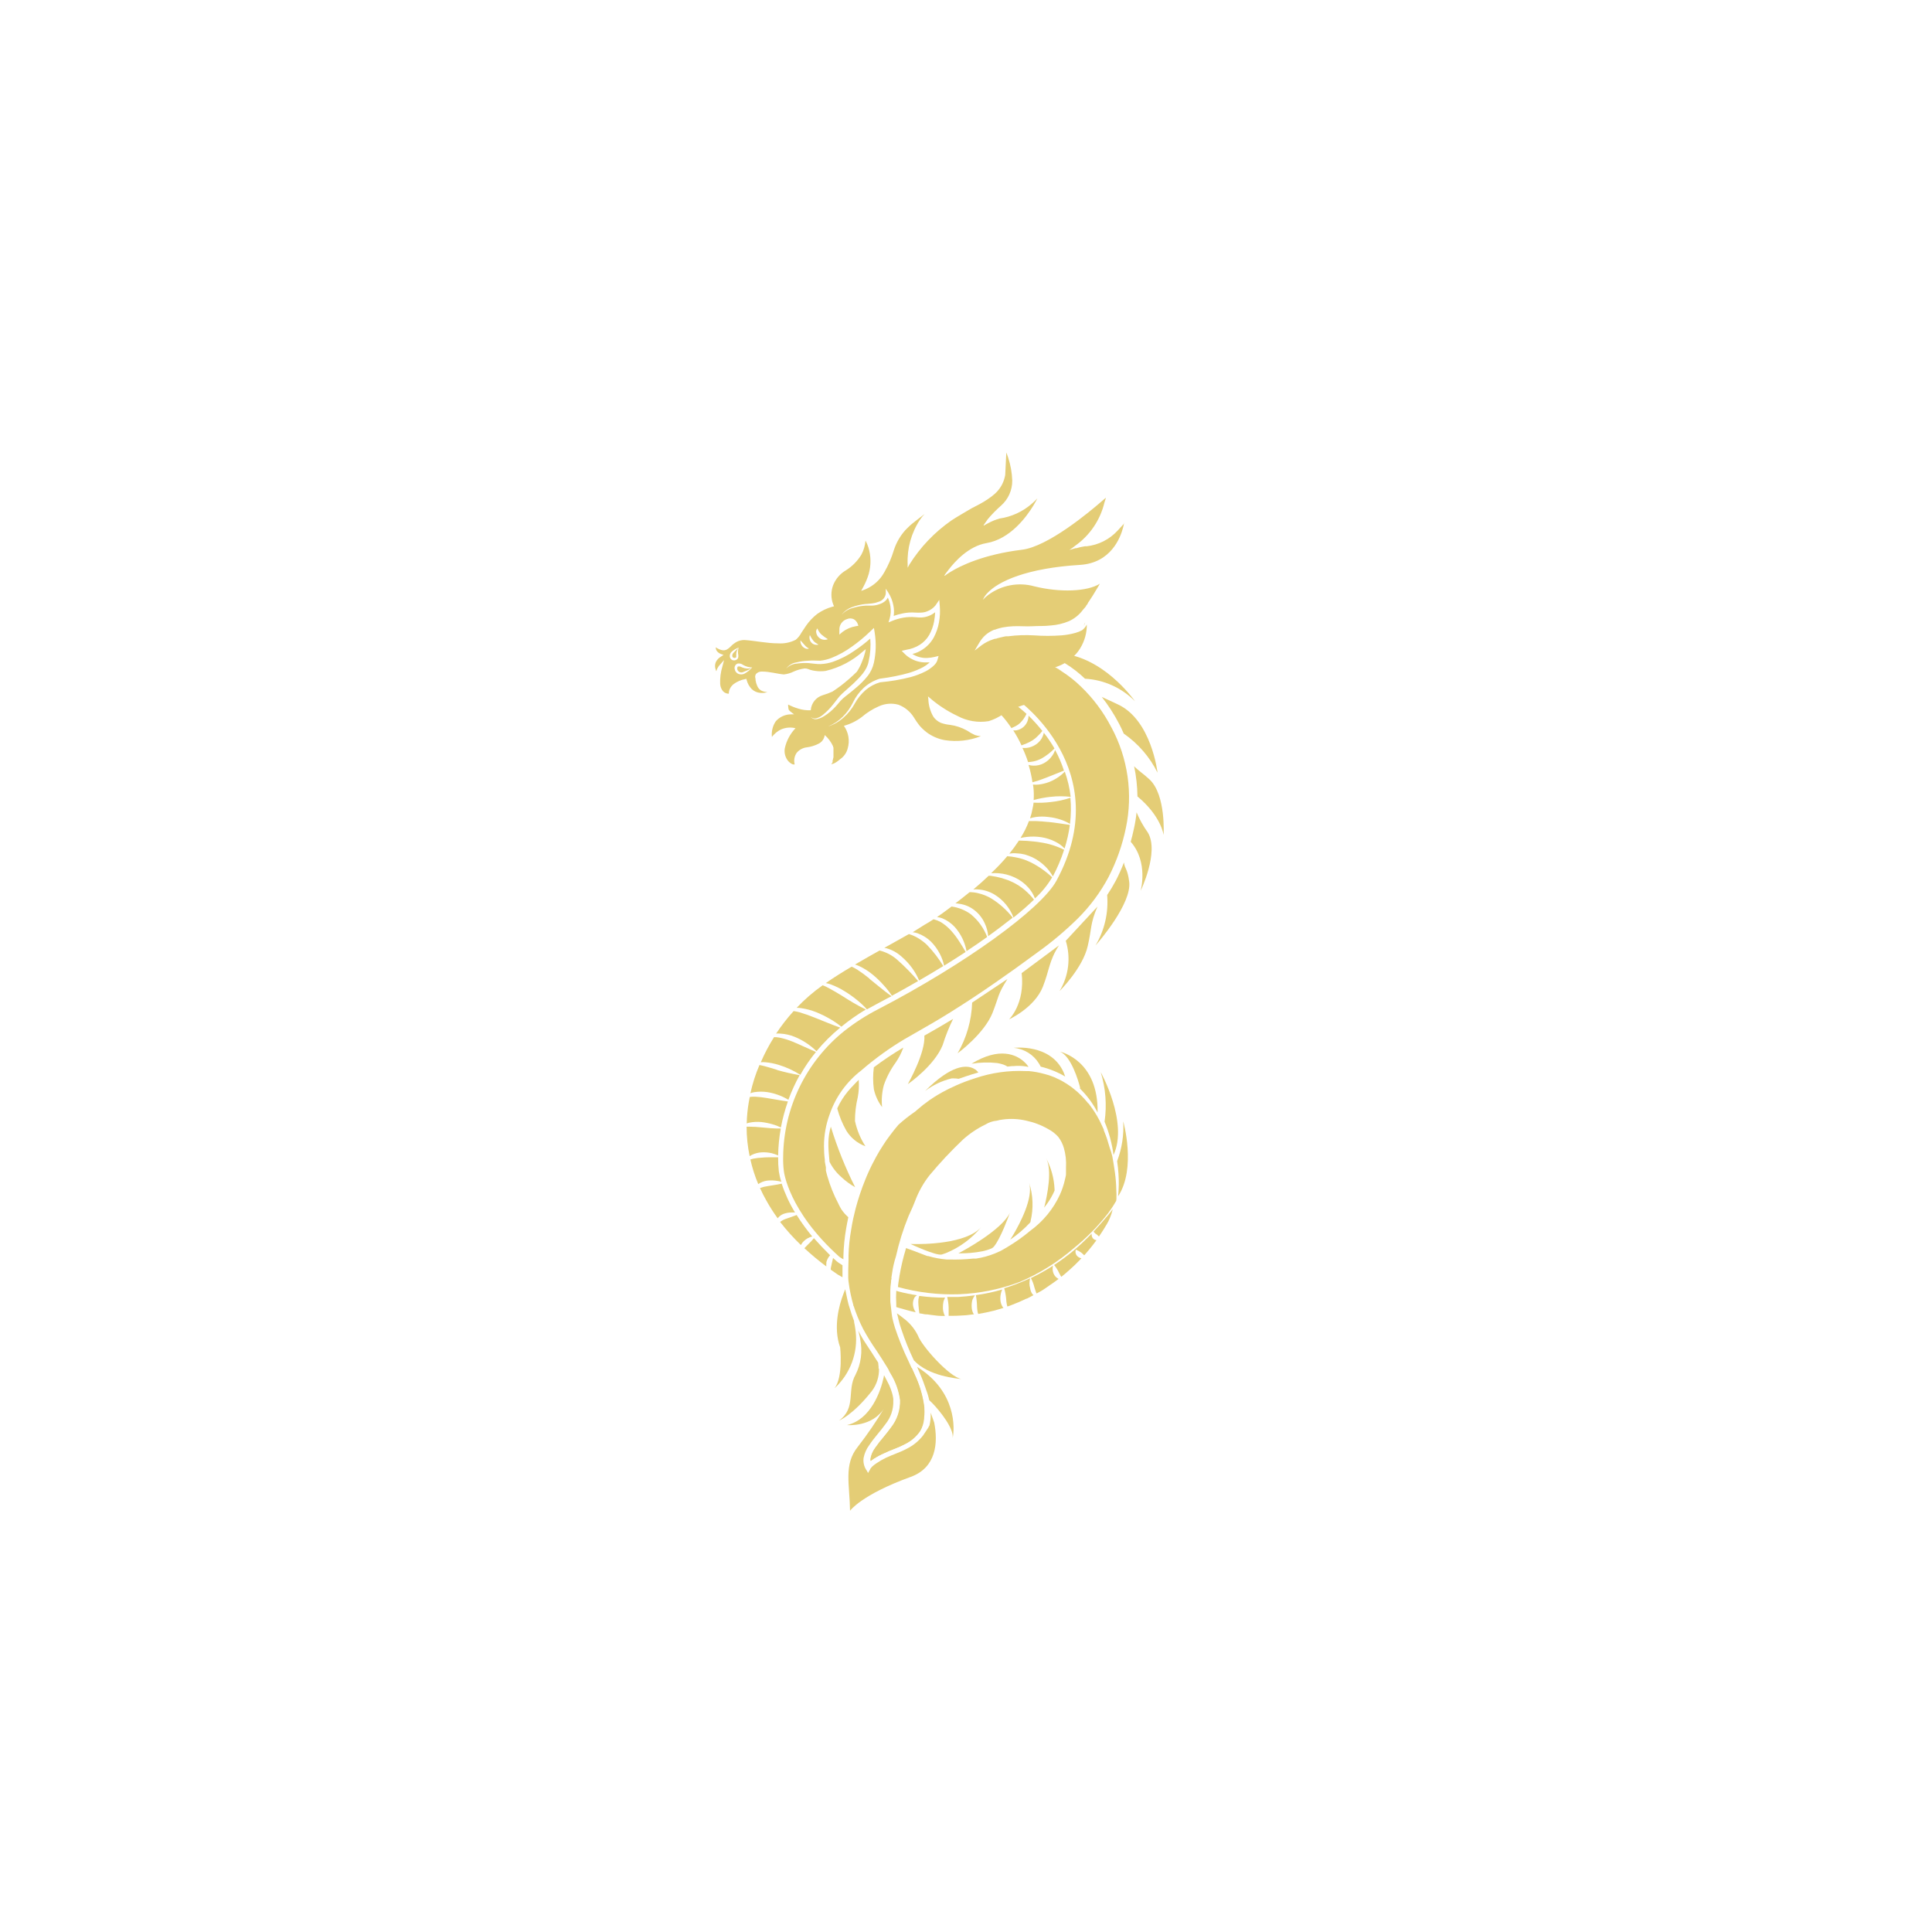 <?xml version="1.0" encoding="UTF-8"?>
<svg width="752pt" height="752pt" version="1.1" viewBox="0 0 752 752" xmlns="http://www.w3.org/2000/svg">
 <g fill="#e4cd76">
  <path d="m332.15 507.97c1.008 3.188 2.277 6.289 3.793 9.273 1.602 2.957 3.371 5.82 5.305 8.574 1.16 1.777 2.695 4.121 4.188 6.578l0.637 1.117v0.109c0 0.109 0.395 0.703 0.594 1.051h-0.004c1.926 3.137 3.176 6.637 3.664 10.285 0.125 3.856-1.117 7.629-3.508 10.656-0.941 1.336-1.996 2.586-2.981 3.816l-0.004-0.004c-1.168 1.359-2.266 2.781-3.289 4.254-0.871 1.191-1.461 2.562-1.73 4.012-0.031 0.312-0.031 0.629 0 0.945 0.352-0.285 0.723-0.547 1.141-0.832v-0.004c1.309-0.832 2.68-1.566 4.098-2.191 1.207-0.594 2.477-1.074 3.707-1.578 1.457-0.531 2.879-1.164 4.254-1.887 2.422-1.148 4.5-2.906 6.027-5.109 0.844-1.48 1.363-3.125 1.516-4.82v-0.309c0.109-0.836 0.16-1.68 0.152-2.523 0.023-0.387 0.023-0.773 0-1.16 0.012-0.145 0.012-0.293 0-0.438-0.566-4.516-1.863-8.906-3.836-13.004 0-0.133 0-0.219-0.133-0.328-0.285-0.547-0.527-1.098-0.746-1.645l-0.176-0.371c-0.371-0.855-0.766-1.711-1.16-2.543-2.059-4.266-3.84-8.66-5.328-13.156-0.371-1.16-0.68-2.348-0.941-3.484-0.137-0.625-0.238-1.254-0.309-1.887l-0.57-4.977m59.789-221.18c-0.402 1.93-1.574 3.617-3.242 4.668-1.027 0.66-2.188 1.082-3.398 1.23-0.562 0.051-1.129 0.051-1.691 0 0.852 1.793 1.582 3.637 2.195 5.523 0.684-0.035 1.363-0.113 2.039-0.242 1.133-0.234 2.227-0.633 3.242-1.184 1.844-1.051 3.527-2.356 5-3.879-1.242-2.133-2.625-4.176-4.144-6.117zm4.387 6.731c-0.293 0.867-0.723 1.68-1.273 2.41-0.816 1.133-1.883 2.059-3.113 2.719-1.242 0.668-2.644 0.992-4.055 0.945-0.625 0.004-1.246-0.094-1.844-0.285v0.176c0.648 2.152 1.137 4.352 1.469 6.574l2.016-0.57c1.227-0.438 2.457-0.855 3.66-1.336 2.191-0.832 4.387-1.797 6.578-2.633l0.004 0.004c-0.891-2.773-2.043-5.453-3.441-8.004zm3.769 8.398c-0.715 0.758-1.508 1.441-2.367 2.039-1.145 0.805-2.383 1.473-3.684 1.992-1.328 0.5-2.711 0.84-4.121 1.008-0.73 0.086-1.465 0.086-2.191 0 0 0.262 0 0.527 0.109 0.789v0.004c0.203 1.738 0.246 3.492 0.129 5.238 2.152-0.605 4.356-1.023 6.578-1.25 2.602-0.297 5.227-0.297 7.828 0-0.383-3.352-1.148-6.644-2.281-9.82zm-79.434 116.31m70.027-88.754c-1.711-0.309-3.465-0.438-5.262-0.594l-2.676-0.109h-0.527 0.004c-1.148 1.762-2.394 3.461-3.727 5.086 0.945-0.18 1.91-0.223 2.871-0.129 1.051 0.039 2.094 0.184 3.113 0.438 1 0.293 1.984 0.652 2.938 1.074 1.898 0.902 3.625 2.129 5.109 3.617 1.152 1.137 2.137 2.438 2.914 3.859 1.766-3.32 3.234-6.789 4.387-10.371-2.875-1.441-5.961-2.41-9.145-2.871zm-19.031 21.926c-1.684-1.031-3.527-1.773-5.457-2.195-1.035-0.246-2.094-0.371-3.156-0.371l-0.703 0.57c-1.535 1.25-3.137 2.5-4.824 3.793 0.457-0.004 0.914 0.047 1.359 0.152 2.203 0.258 4.293 1.121 6.031 2.5 1.75 1.348 3.137 3.113 4.031 5.129 0.742 1.566 1.195 3.254 1.34 4.981 3.465-2.477 6.578-4.867 9.539-7.191h-0.004c-2.269-2.91-5.031-5.402-8.156-7.367zm-12.586 16.73 0.004-0.004c-0.973-1.555-2.082-3.023-3.312-4.383-1.188-1.301-2.551-2.422-4.055-3.332-0.863-0.438-1.766-0.781-2.699-1.031-1.141 0.766-2.348 1.512-3.574 2.191l-4.535 2.852c0.641 0.07 1.273 0.211 1.883 0.414 1.945 0.691 3.715 1.789 5.199 3.223 1.41 1.426 2.594 3.059 3.508 4.848 0.746 1.438 1.293 2.973 1.621 4.559 2.894-1.797 5.699-3.598 8.398-5.352-0.789-1.422-1.625-2.715-2.434-3.988zm-45.668 21.066c-1.688-1.051-3.356-2.039-5.086-2.961-0.789-0.449-1.609-0.836-2.457-1.16-3.66 2.578-7.055 5.516-10.129 8.77 0.523 0.004 1.043 0.039 1.559 0.109 2.074 0.285 4.106 0.824 6.051 1.602 1.914 0.777 3.766 1.691 5.547 2.738 1.484 0.859 2.902 1.836 4.231 2.918 0.043-0.055 0.094-0.102 0.156-0.133 2.965-2.414 6.102-4.613 9.383-6.578-3.312-1.578-6.336-3.441-9.254-5.305zm10.676-6.711 0.004 0.004c-1.523-1.25-3.109-2.414-4.758-3.488-0.703-0.438-1.438-0.824-2.195-1.16-3.422 2.016-6.797 4.102-10.043 6.379h0.004c0.652 0.133 1.297 0.309 1.93 0.527 1.914 0.719 3.75 1.629 5.481 2.719 1.723 1.059 3.371 2.238 4.934 3.527 1.301 1.059 2.519 2.219 3.637 3.465 1.184-0.656 2.391-1.336 3.617-1.973 2.016-1.031 3.992-2.191 5.965-3.137-3.113-2.211-5.875-4.644-8.68-6.859zm-21.637 15.066c-1.84-0.723-3.707-1.402-5.59-1.953-0.758-0.207-1.527-0.367-2.305-0.48-2.492 2.746-4.769 5.676-6.816 8.77 0.516-0.055 1.039-0.055 1.555 0 1.938 0.094 3.84 0.516 5.637 1.25 3.176 1.301 6.074 3.207 8.527 5.613 2.773-3.352 5.867-6.43 9.23-9.188-3.531-1.23-6.84-2.699-10.238-4.012zm-8.309 9.473v-0.004c-1.625-0.672-3.305-1.195-5.023-1.555-0.719-0.148-1.457-0.215-2.191-0.199-1.969 3.121-3.691 6.391-5.152 9.781 0.613-0.066 1.23-0.066 1.84 0 1.734 0.156 3.445 0.496 5.109 1.008 2.977 0.902 5.816 2.207 8.441 3.879 1.754-3.141 3.785-6.121 6.074-8.898-3.156-1.359-6.074-2.766-9.078-4.016zm-12.387 33.348-0.004-0.004c-1.41-0.152-2.832-0.234-4.254-0.238h-1.25c0 3.852 0.398 7.695 1.188 11.465 0.285-0.195 0.586-0.371 0.898-0.523 1.203-0.57 2.508-0.898 3.836-0.965 1.281-0.059 2.562 0.055 3.816 0.328 0.863 0.234 1.715 0.527 2.543 0.875 0.047-3.516 0.395-7.019 1.027-10.48-2.672 0.066-5.238-0.238-7.781-0.461zm13.965 34.137c-1.512 0.613-2.961 1.031-4.387 1.559v-0.004c-0.734 0.273-1.422 0.656-2.039 1.141 2.477 3.188 5.18 6.195 8.09 8.988 0.285-0.574 0.672-1.094 1.141-1.535 0.91-0.879 2.039-1.5 3.266-1.797-2.195-2.652-4.215-5.441-6.051-8.352zm122.56-189.72h-0.004c-3.074-6-7.137-11.438-12.016-16.094-2.223-2.148-4.652-4.074-7.254-5.742l-0.199-0.133c-1.523-1.008-3.133-1.887-4.801-2.633l-0.219-0.133-1.668-0.875h-0.152c-0.703-0.262-1.445-0.504-2.191-0.723-1.234-0.383-2.496-0.668-3.773-0.855h-0.879c-0.285 0-0.57 0-0.879-0.133l-2.672-0.48-1.688-0.176c-3.551-0.328-6.973-0.547-10.195-0.637-3.387-0.086-6.777 0.023-10.148 0.328-1.652 0.152-3.293 0.402-4.914 0.746h-0.352l-0.965 0.242h-0.242l-0.613 0.219v9.777c0.723 0 1.445 0.176 2.191 0.328l0.004 0.004c4.383 0.727 8.578 2.312 12.344 4.668 2.762 1.805 5.277 3.965 7.477 6.426l0.461 0.461c0.152 0.176 0.285 0.309 0.418 0.48h-0.004c1.32 1.438 2.527 2.969 3.617 4.582l0.371 0.547c0.461-0.199 0.898-0.395 1.316-0.613h0.004c0.742-0.355 1.43-0.82 2.039-1.379 1.051-1.016 1.902-2.219 2.5-3.555-1.477-1.367-3.035-2.644-4.672-3.812l1.16-1.711c0.395 0.262 38.5 27.383 15.172 70.469-6.008 11.094-35.824 32.582-69.371 50.012l0.004-0.004c-4.648 2.383-9.055 5.211-13.156 8.441-14.957 11.969-23.723 30.047-23.855 49.199-0.043 1.766 0.047 3.535 0.266 5.285 0 0.199 1.711 15.59 21.598 33.438h-0.004c0.5 0.383 1.035 0.715 1.602 0.984v-0.219-1.141c0.094-3.496 0.438-6.984 1.031-10.434 0.262-1.535 0.547-3.047 0.879-4.582h-0.004c-1.066-0.934-2-2-2.785-3.18-0.285-0.504-0.898-1.621-1.141-2.191l0.004-0.004c-1.73-3.301-3.125-6.769-4.168-10.348l-0.285-1.008-0.352-1.426c-0.008-0.035-0.008-0.074 0-0.109v-0.262c0.012-0.148 0.012-0.293 0-0.441v-0.461 0.004c-0.09-0.379-0.164-0.758-0.219-1.141-0.086-0.363-0.152-0.73-0.195-1.098v-0.656c-0.23-1.754-0.34-3.519-0.332-5.285-0.012-4.234 0.73-8.438 2.195-12.41 2.332-6.773 6.602-12.711 12.277-17.078 5.242-4.555 10.875-8.633 16.84-12.191l3.816-2.191c4.625-2.652 9.43-5.371 14.012-8.266 5.633-3.508 11.445-7.324 17.234-11.355 5.129-3.531 10.457-7.344 16.816-12.035l-0.008-0.004c5.547-3.969 10.773-8.367 15.633-13.156 4.789-4.769 8.832-10.23 11.996-16.203 3.09-6.016 5.348-12.426 6.707-19.051 2.785-13.262 0.805-27.082-5.59-39.027zm-115.83 198.73c-0.75 0.922-1.562 1.785-2.434 2.59-0.461 0.438-0.879 0.879-1.273 1.316 2.723 2.519 5.574 4.891 8.551 7.102-0.055-0.398-0.055-0.805 0-1.207 0.012-0.152 0.012-0.305 0-0.457 0.211-0.789 0.559-1.531 1.031-2.195 0.129-0.176 0.277-0.336 0.438-0.48-2.258-2.238-4.406-4.496-6.312-6.668zm9.668 9.602c-0.242-0.219-0.504-0.352-0.746-0.57l-1.469-1.316c-0.152 0.746-0.328 1.426-0.504 2.191-0.176 0.766-0.176 0.789-0.262 1.207l-0.133 0.613v0.527l0.395 0.285c0.594 0.418 1.184 0.855 1.797 1.25v0.004c0.152 0.121 0.312 0.23 0.484 0.328 0.199 0.152 1.688 0.965 1.887 1.098v-4.691zm-23.328-35.648c-0.203-1.805-0.293-3.621-0.262-5.438h-2.695c-0.879 0-2.391 0-3.531 0.133-1.145 0.043-2.277 0.176-3.398 0.395l-1.184 0.309c0.727 3.285 1.754 6.5 3.066 9.602 0.988-0.691 2.121-1.148 3.312-1.336 1.148-0.141 2.312-0.141 3.465 0 0.738 0.074 1.473 0.215 2.191 0.414-0.438-1.328-0.758-2.691-0.965-4.078zm1.117 4.824c-1.887 0.438-3.684 0.637-5.461 0.965h0.004c-0.98 0.125-1.945 0.363-2.875 0.703h-0.133 0.004c0.754 1.691 1.598 3.348 2.519 4.953 1.316 2.379 2.781 4.668 4.387 6.863 0.566-0.746 1.324-1.332 2.191-1.688 0.977-0.359 2.008-0.551 3.047-0.57 0.504-0.031 1.012-0.031 1.512 0-2.168-3.523-3.91-7.293-5.195-11.227zm-5.898-33.348c-1.5-0.262-3.016-0.434-4.535-0.504-0.668-0.02-1.336 0.02-1.996 0.109-0.152 0.68-0.262 1.336-0.371 1.996h-0.004c-0.477 2.746-0.746 5.523-0.809 8.309 0.336-0.141 0.691-0.246 1.051-0.305 1.516-0.301 3.066-0.379 4.606-0.242 1.484 0.16 2.953 0.453 4.383 0.875 1.129 0.312 2.223 0.734 3.269 1.25 0.648-3.438 1.559-6.824 2.719-10.129-2.828-0.371-5.57-0.941-8.312-1.359zm4.078-10.961c-1.602-0.504-3.18-0.965-4.781-1.402-0.68-0.176-1.383-0.352-2.062-0.461h0.004c-1.512 3.535-2.684 7.203-3.508 10.961 0.52-0.191 1.055-0.328 1.602-0.418 1.656-0.238 3.34-0.238 5 0 2.891 0.461 5.668 1.473 8.176 2.984 1.211-3.305 2.68-6.508 4.387-9.582-2.973-0.516-5.914-1.188-8.816-2.016zm47.051-42.602c-2.008-1.863-4.461-3.184-7.125-3.836l-4.211 2.367-5.371 3.09h0.004c0.531 0.152 1.051 0.344 1.555 0.57 1.898 0.871 3.672 1.984 5.285 3.312 1.574 1.289 3.039 2.703 4.383 4.231 1.156 1.262 2.211 2.609 3.16 4.035 3.465-1.887 6.883-3.793 10.195-5.723h-0.004c-2.438-2.856-5.066-5.547-7.871-8.047zm11.402-5.965c-1.309-1.25-2.785-2.32-4.383-3.176-0.867-0.457-1.781-0.824-2.719-1.098-2.633 1.492-5.238 2.961-7.828 4.387l-1.754 0.988v-0.004c0.281 0.031 0.559 0.082 0.832 0.152 2.129 0.598 4.094 1.668 5.746 3.137 1.652 1.398 3.125 2.996 4.383 4.758 1.023 1.453 1.891 3.012 2.59 4.648 3.223-1.863 6.379-3.75 9.406-5.613h-0.004c-1.777-2.945-3.879-5.68-6.269-8.156zm17.125-11.883c-2.242-1.664-4.867-2.734-7.633-3.113l-1.887 1.402c-1.207 0.922-2.477 1.82-3.793 2.695l0.004 0.004c0.68 0.074 1.348 0.23 1.996 0.461 1.875 0.758 3.562 1.926 4.93 3.418 2.352 2.656 3.938 5.898 4.582 9.387 2.805-1.84 5.481-3.676 8.023-5.504h0.004c-1.285-3.398-3.434-6.406-6.227-8.727zm20.918-9.492h-0.004c-1.492-1.258-3.144-2.32-4.91-3.156-0.875-0.434-1.785-0.793-2.719-1.074-0.48-0.152-0.922-0.328-1.402-0.461l-1.445-0.352c-0.965-0.262-1.973-0.328-2.981-0.547h-0.656c-1.82 1.754-3.793 3.508-5.965 5.328h-0.004c0.641-0.078 1.289-0.078 1.93 0 2.207 0.145 4.348 0.816 6.25 1.949 3.426 2.07 6.051 5.238 7.453 8.988 3.047-2.434 5.723-4.781 7.981-6.973-1.055-1.34-2.234-2.57-3.531-3.68zm1.93-10.961-0.004-0.004c-1.711-0.828-3.523-1.426-5.391-1.773-1.145-0.246-2.301-0.398-3.465-0.461-0.051 0.094-0.109 0.18-0.176 0.262-1.84 2.191-3.836 4.231-6.051 6.359 0.961-0.066 1.93-0.066 2.894 0 2.156 0.16 4.266 0.707 6.227 1.621 1.977 0.898 3.754 2.188 5.215 3.793 1.184 1.273 2.109 2.762 2.719 4.387 2.566-2.336 4.785-5.031 6.578-8.004 0.027-0.074 0.066-0.148 0.109-0.219-2.566-2.422-5.484-4.441-8.66-5.984zm7.039-15.566c-1.559-0.199-3.113-0.262-4.691-0.352h-2.719-0.004c-0.852 2.301-1.949 4.504-3.266 6.574 0.832-0.18 1.672-0.32 2.519-0.414 1.875-0.199 3.769-0.152 5.637 0.129 1.883 0.301 3.711 0.891 5.414 1.758 1.34 0.656 2.551 1.547 3.574 2.629 0.953-2.996 1.641-6.07 2.059-9.188-2.938-0.414-5.699-0.875-8.527-1.16zm8.77-9.43h-0.004c-2.473 0.84-5.031 1.398-7.629 1.664-2.234 0.277-4.484 0.359-6.731 0.242-0.09 0.797-0.23 1.59-0.418 2.367-0.219 1.27-0.539 2.516-0.965 3.731 0.719-0.223 1.453-0.391 2.191-0.508 1.652-0.219 3.328-0.219 4.981 0 1.648 0.164 3.273 0.52 4.844 1.055 1.234 0.406 2.418 0.949 3.531 1.621 0.418-3.383 0.469-6.801 0.152-10.195zm-16.312-31.965-0.004-0.004c-0.008 0.512-0.082 1.02-0.219 1.516-0.547 2.215-2.371 3.883-4.625 4.231-0.371 0.035-0.746 0.035-1.117 0 1.203 1.867 2.273 3.816 3.199 5.832l1.711-0.637c0.934-0.371 1.828-0.832 2.676-1.379 0.801-0.535 1.535-1.16 2.191-1.863 0.555-0.539 1.066-1.117 1.535-1.734-1.668-2.109-3.473-4.106-5.394-5.984z"/>
  <path d="m355.94 505.07c-0.434 0.824-0.641 1.746-0.594 2.676 0.07 0.887 0.332 1.746 0.77 2.519l0.309 0.504-1.098-0.242c-0.723-0.176-1.469-0.328-2.191-0.547-0.723-0.219-0.941-0.242-1.402-0.395s-1.336-0.352-2.016-0.57l-0.855-0.262v-0.418h-0.004c0.008-0.117 0.008-0.234 0-0.352v-0.152c0.012-0.051 0.012-0.102 0-0.152v-0.133c-0.109-1.707-0.109-3.422 0-5.129l1.008 0.309v-0.004c2.316 0.605 4.668 1.082 7.039 1.426-0.391 0.227-0.723 0.543-0.965 0.922z"/>
  <path d="m367.23 506.61c-0.172 0.844-0.246 1.703-0.219 2.566 0.027 0.906 0.227 1.797 0.594 2.629 0.051 0.137 0.117 0.27 0.195 0.395h-1.336c-1.273 0-2.519-0.199-3.793-0.352l-1.754-0.242h-0.371c-0.57 0-1.117-0.152-1.668-0.262l-1.031-0.152c-0.133-1.273-0.328-2.367-0.371-3.422-0.059-0.668-0.059-1.344 0-2.016 0.074-0.453 0.184-0.902 0.328-1.336 3.328 0.445 6.684 0.664 10.039 0.656-0.246 0.492-0.453 1.008-0.613 1.535z"/>
  <path d="m378.48 505.97c-0.234 0.902-0.324 1.836-0.266 2.762 0.02 1.02 0.312 2.012 0.855 2.875h-0.309l-2.762 0.328c-2.191 0.176-4.516 0.262-6.754 0.219v-0.855-2.301h0.004c-0.047-1.406-0.238-2.801-0.57-4.168h4.211c2.191-0.133 4.387-0.352 6.578-0.656h-0.004c-0.41 0.551-0.742 1.156-0.984 1.797z"/>
  <path d="m390.19 508.58c0.113 0.18 0.254 0.344 0.414 0.484l-1.953 0.594-1.973 0.547c-1.953 0.48-3.926 0.898-5.918 1.227-0.09-0.18-0.156-0.371-0.195-0.57-0.145-0.723-0.234-1.457-0.266-2.195-0.027-1.527-0.18-3.055-0.457-4.559 3.469-0.477 6.898-1.211 10.258-2.191-0.258 0.535-0.441 1.102-0.547 1.688-0.184 0.836-0.234 1.691-0.152 2.543 0.078 0.859 0.348 1.691 0.789 2.434z"/>
  <path d="m401.94 503.82 0.352 0.285-0.418 0.219-2.191 1.16h-0.199c-0.746 0.352-1.469 0.703-2.191 1.008l-0.262 0.133c-0.598 0.262-1.191 0.504-1.777 0.723l-2.191 0.879-0.941 0.309c-0.105-0.238-0.176-0.488-0.219-0.746-0.152-0.723-0.242-1.457-0.266-2.191-0.129-1.418-0.387-2.82-0.766-4.188 2.191-0.637 4.164-1.359 6.184-2.191 1.336-0.527 2.652-1.098 3.926-1.688l-0.004-0.004c-0.383 1.281-0.383 2.644 0 3.926 0.105 0.859 0.438 1.68 0.965 2.367z"/>
  <path d="m401.26 497.46c2.969-1.41 5.84-3.012 8.598-4.801-0.121 0.473-0.164 0.961-0.133 1.449 0.039 0.66 0.207 1.309 0.504 1.906 0.32 0.641 0.816 1.18 1.426 1.555 0.109 0.094 0.234 0.168 0.371 0.223l-0.504 0.395c-0.504 0.395-1.031 0.766-1.535 1.117-1.051 0.746-2.191 1.469-3.18 2.191-0.988 0.723-2.191 1.359-3.312 1.973h0.004c-0.125-0.172-0.223-0.363-0.285-0.57-0.199-0.527-0.371-1.141-0.57-1.754-0.312-1.277-0.773-2.516-1.383-3.684z"/>
  <path d="m425.64 482.25c0.328 0.258 0.723 0.426 1.141 0.484-0.922 1.273-1.887 2.5-2.894 3.707l-1.074 1.25v-0.004c-0.246 0.328-0.52 0.637-0.812 0.922-0.07-0.098-0.148-0.188-0.242-0.266-0.25-0.258-0.523-0.5-0.809-0.723-0.676-0.504-1.414-0.914-2.195-1.227-0.363 1.055 0.023 2.219 0.945 2.852 0.363 0.266 0.781 0.445 1.227 0.523-0.27 0.316-0.555 0.617-0.855 0.898-1.227 1.273-2.5 2.5-3.836 3.66-0.57 0.527-1.141 1.031-1.73 1.512l-1.402 1.141-0.004 0.004c-0.133-0.172-0.25-0.355-0.352-0.547-0.242-0.438-0.461-0.879-0.703-1.359h0.004c-0.477-0.965-1.066-1.871-1.754-2.699 2.648-1.738 5.195-3.629 7.629-5.656 2.441-2.07 4.777-4.266 6.996-6.578-0.047 0.188-0.047 0.383 0 0.57 0.023 0.59 0.285 1.141 0.723 1.535z"/>
  <path d="m433.18 470.48c-0.074 0.344-0.168 0.68-0.285 1.008-0.133 0.543-0.301 1.078-0.504 1.602-0.156 0.445-0.332 0.887-0.527 1.316-0.293 0.703-0.637 1.387-1.031 2.039-0.395 0.637-0.766 1.293-1.184 1.953-0.418 0.656-1.227 1.953-1.906 2.894v-0.004c-0.055-0.062-0.113-0.121-0.176-0.176-0.242-0.262-0.461-0.395-0.613-0.57l-0.57-0.371c-0.277-0.238-0.527-0.504-0.746-0.789 2.039-2.191 3.969-4.387 5.809-6.578 0.371-0.438 0.723-0.879 1.031-1.293l0.746-0.965z"/>
  <path d="m346.54 506.7v-0.133-4.231-0.133 0.004c0.008-0.043 0.008-0.09 0-0.133 0-0.988 0.152-2.016 0.285-3.07 0-0.371 0-0.746 0.133-1.098 0.133-0.352 0-0.371 0-0.547l0.262-1.754c0.309-2.231 0.812-4.434 1.512-6.578 1.188-5.359 2.832-10.613 4.91-15.695 1.031-2.191 1.996-4.387 2.894-6.773v-0.004c1.316-3.266 3.086-6.328 5.262-9.098 4.066-4.883 8.418-9.523 13.023-13.902 2.633-2.359 5.586-4.34 8.77-5.875 1.328-0.824 2.832-1.328 4.387-1.469 0.398-0.113 0.801-0.211 1.207-0.285l1.141-0.176c3.062-0.41 6.176-0.254 9.184 0.461 3.016 0.645 5.91 1.762 8.574 3.312 1.449 0.762 2.75 1.777 3.836 3.004 1 1.309 1.742 2.797 2.191 4.383 0.688 2.406 0.961 4.914 0.812 7.41 0.02 0.375 0.02 0.746 0 1.121 0.023 0.27 0.023 0.539 0 0.809v0.703c0 0.656-0.219 1.293-0.352 1.93-0.234 1.121-0.543 2.227-0.918 3.309-0.32 0.953-0.688 1.891-1.098 2.809-2.562 5.547-6.496 10.352-11.422 13.965l-0.309 0.242c-2.75 2.301-5.684 4.375-8.77 6.203-0.262 0.152-0.57 0.371-0.922 0.547l-0.988 0.57-0.812 0.438-1.688 0.746-0.461 0.199h0.004c-2.336 0.934-4.769 1.598-7.258 1.973h-1.16c-3.066 0.324-6.152 0.441-9.23 0.352h-1.098c-2.43-0.211-4.828-0.656-7.168-1.336h-0.309l-1.445-0.547-4.012-1.535-2.852-1.031c0 0.199-0.656 2.324-0.766 2.719h-0.004c-0.953 3.539-1.684 7.133-2.191 10.766l-0.199 1.668v-0.004c7.699 2.137 15.676 3.09 23.66 2.828 8.152-0.309 16.199-1.938 23.832-4.824 7.644-3.273 14.738-7.711 21.027-13.152 4.969-4.023 9.457-8.605 13.371-13.66 0.133-0.152 0.461-0.766 0.855-1.227 0.395-0.461 2.191-3.356 2.191-3.441s0.309 0 0-6.074h0.004c-0.109-2.207-0.344-4.402-0.703-6.578 0-0.152-0.57-3.66-0.789-4.781-0.254-1.062-0.578-2.109-0.965-3.133l-0.527-1.754c-0.109-0.418-0.242-0.832-0.371-1.25-0.133-0.418-0.438-1.383-0.703-2.039-0.262-0.656-0.48-1.273-0.746-1.906v-0.152c0-0.133 0-0.309-0.152-0.438v-0.004c-0.082-0.164-0.156-0.332-0.219-0.504l-0.199-0.418c-0.309-0.68-0.613-1.336-0.941-1.973l-0.176-0.371-0.328-0.594-0.613-1.098c-0.527-0.922-1.074-1.797-1.668-2.652-0.461-0.68-0.965-1.359-1.445-1.996-0.094-0.094-0.184-0.199-0.266-0.305h-0.109l-0.152-0.199-0.242-0.328c-0.152-0.176-0.309-0.328-0.438-0.504l-0.352-0.418-0.395-0.438c-0.172-0.199-0.355-0.391-0.547-0.57-0.219-0.242-0.461-0.504-0.703-0.723-0.824-0.84-1.703-1.625-2.629-2.348-0.074-0.09-0.164-0.164-0.266-0.219l-0.199-0.152-0.461-0.371-0.68-0.48-1.559-1.031-1.273-0.766-0.547-0.309c-0.57-0.285-1.141-0.594-1.73-0.832l-0.242-0.109 0.004-0.004c-0.062-0.059-0.137-0.102-0.219-0.133-0.48-0.199-0.922-0.395-1.402-0.547-0.461-0.199-0.941-0.352-1.402-0.504l-0.656-0.176-0.832-0.242h-0.004c-2.008-0.559-4.062-0.941-6.137-1.141h-0.637c-0.195-0.02-0.395-0.02-0.594 0-6.648-0.305-13.297 0.629-19.602 2.762-0.789 0.242-1.602 0.527-2.367 0.789v0.004c-2.242 0.777-4.438 1.684-6.578 2.719-0.309 0.109-0.547 0.242-0.789 0.352l-1.227 0.613c-1.316 0.656-2.5 1.316-3.641 1.996l-1.445 0.898-1.82 1.207c-0.68 0.504-1.336 0.965-1.996 1.492l-0.309 0.199-1.645 1.383c-0.57 0.438-1.074 0.898-1.602 1.359l0.004-0.008c-2.285 1.559-4.461 3.273-6.512 5.129-0.547 0.637-1.074 1.273-1.602 1.93s-1.031 1.316-1.535 1.996c-0.504 0.68-0.879 1.16-1.293 1.754l-0.504 0.723c-0.746 1.117-1.559 2.367-2.5 3.902-0.438 0.746-0.855 1.492-1.25 2.191-0.594 1.117-1.16 2.191-1.645 3.137-0.48 0.941-0.922 1.93-1.359 2.871-0.438 0.941-0.789 1.84-1.184 2.785-1.504 3.688-2.773 7.465-3.793 11.316-0.328 1.273-0.637 2.586-0.922 3.859-0.285 1.273-0.57 2.871-0.812 4.387l0.004-0.004c-0.59 3.301-0.934 6.644-1.031 9.996v1.797c-0.109 2.586-0.133 4.715-0.109 6.711v0.262c0 0.746 0.152 1.688 0.152 1.688v0.004c0.398 3.109 1.043 6.18 1.93 9.184"/>
  <path d="m285.45 254.14c-0.57 0.656-0.57 1.602 0 1.84v0.004c0.273 0.152 0.605 0.152 0.879 0 0.152 0 0.199-0.152 0.242-0.285 0.012-0.211 0.012-0.426 0-0.637-0.086-1.07 0.262-2.125 0.965-2.938-0.73 0.633-1.426 1.309-2.086 2.016zm0 0c-0.57 0.656-0.57 1.602 0 1.84v0.004c0.273 0.152 0.605 0.152 0.879 0 0.152 0 0.199-0.152 0.242-0.285 0.012-0.211 0.012-0.426 0-0.637-0.086-1.07 0.262-2.125 0.965-2.938-0.73 0.633-1.426 1.309-2.086 2.016zm0 0c-0.57 0.656-0.57 1.602 0 1.84v0.004c0.273 0.152 0.605 0.152 0.879 0 0.152 0 0.199-0.152 0.242-0.285 0.012-0.211 0.012-0.426 0-0.637-0.086-1.07 0.262-2.125 0.965-2.938-0.73 0.633-1.426 1.309-2.086 2.016zm0 0c-0.57 0.656-0.57 1.602 0 1.84v0.004c0.273 0.152 0.605 0.152 0.879 0 0.152 0 0.199-0.152 0.242-0.285 0.012-0.211 0.012-0.426 0-0.637-0.086-1.07 0.262-2.125 0.965-2.938-0.73 0.633-1.426 1.309-2.086 2.016zm0 0c-0.57 0.656-0.57 1.602 0 1.84v0.004c0.273 0.152 0.605 0.152 0.879 0 0.152 0 0.199-0.152 0.242-0.285 0.012-0.211 0.012-0.426 0-0.637-0.086-1.07 0.262-2.125 0.965-2.938-0.73 0.633-1.426 1.309-2.086 2.016zm0 0c-0.57 0.656-0.57 1.602 0 1.84v0.004c0.273 0.152 0.605 0.152 0.879 0 0.152 0 0.199-0.152 0.242-0.285 0.012-0.211 0.012-0.426 0-0.637-0.086-1.07 0.262-2.125 0.965-2.938-0.73 0.633-1.426 1.309-2.086 2.016zm0 0c-0.57 0.656-0.57 1.602 0 1.84v0.004c0.273 0.152 0.605 0.152 0.879 0 0.152 0 0.199-0.152 0.242-0.285 0.012-0.211 0.012-0.426 0-0.637-0.086-1.07 0.262-2.125 0.965-2.938-0.73 0.633-1.426 1.309-2.086 2.016zm0 0c-0.57 0.656-0.57 1.602 0 1.84v0.004c0.273 0.152 0.605 0.152 0.879 0 0.152 0 0.199-0.152 0.242-0.285 0.012-0.211 0.012-0.426 0-0.637-0.086-1.07 0.262-2.125 0.965-2.938-0.73 0.633-1.426 1.309-2.086 2.016zm0 0c-0.57 0.656-0.57 1.602 0 1.84v0.004c0.273 0.152 0.605 0.152 0.879 0 0.152 0 0.199-0.152 0.242-0.285 0.012-0.211 0.012-0.426 0-0.637-0.086-1.07 0.262-2.125 0.965-2.938-0.73 0.633-1.426 1.309-2.086 2.016zm0 0c-0.57 0.656-0.57 1.602 0 1.84v0.004c0.273 0.152 0.605 0.152 0.879 0 0.152 0 0.199-0.152 0.242-0.285 0.012-0.211 0.012-0.426 0-0.637-0.086-1.07 0.262-2.125 0.965-2.938-0.73 0.633-1.426 1.309-2.086 2.016zm0 0c-0.57 0.656-0.57 1.602 0 1.84v0.004c0.273 0.152 0.605 0.152 0.879 0 0.152 0 0.199-0.152 0.242-0.285 0.012-0.211 0.012-0.426 0-0.637-0.086-1.07 0.262-2.125 0.965-2.938-0.73 0.633-1.426 1.309-2.086 2.016zm0 0c-0.57 0.656-0.57 1.602 0 1.84v0.004c0.273 0.152 0.605 0.152 0.879 0 0.152 0 0.199-0.152 0.242-0.285 0.012-0.211 0.012-0.426 0-0.637-0.086-1.07 0.262-2.125 0.965-2.938-0.73 0.633-1.426 1.309-2.086 2.016zm0 0c-0.57 0.656-0.57 1.602 0 1.84v0.004c0.273 0.152 0.605 0.152 0.879 0 0.152 0 0.199-0.152 0.242-0.285 0.012-0.211 0.012-0.426 0-0.637-0.086-1.07 0.262-2.125 0.965-2.938-0.73 0.633-1.426 1.309-2.086 2.016zm0 0c-0.57 0.656-0.57 1.602 0 1.84v0.004c0.273 0.152 0.605 0.152 0.879 0 0.152 0 0.199-0.152 0.242-0.285 0.012-0.211 0.012-0.426 0-0.637-0.086-1.07 0.262-2.125 0.965-2.938-0.73 0.633-1.426 1.309-2.086 2.016zm0 0c-0.57 0.656-0.57 1.602 0 1.84v0.004c0.273 0.152 0.605 0.152 0.879 0 0.152 0 0.199-0.152 0.242-0.285 0.012-0.211 0.012-0.426 0-0.637-0.086-1.07 0.262-2.125 0.965-2.938-0.73 0.633-1.426 1.309-2.086 2.016zm0 0c-0.57 0.656-0.57 1.602 0 1.84v0.004c0.273 0.152 0.605 0.152 0.879 0 0.152 0 0.199-0.152 0.242-0.285 0.012-0.211 0.012-0.426 0-0.637-0.086-1.07 0.262-2.125 0.965-2.938-0.73 0.633-1.426 1.309-2.086 2.016zm0 0c-0.57 0.656-0.57 1.602 0 1.84v0.004c0.273 0.152 0.605 0.152 0.879 0 0.152 0 0.199-0.152 0.242-0.285 0.012-0.211 0.012-0.426 0-0.637-0.086-1.07 0.262-2.125 0.965-2.938-0.73 0.633-1.426 1.309-2.086 2.016zm0 0c-0.57 0.656-0.57 1.602 0 1.84v0.004c0.273 0.152 0.605 0.152 0.879 0 0.152 0 0.199-0.152 0.242-0.285 0.012-0.211 0.012-0.426 0-0.637-0.086-1.07 0.262-2.125 0.965-2.938-0.73 0.633-1.426 1.309-2.086 2.016zm0 0c-0.57 0.656-0.57 1.602 0 1.84v0.004c0.273 0.152 0.605 0.152 0.879 0 0.152 0 0.199-0.152 0.242-0.285 0.012-0.211 0.012-0.426 0-0.637-0.086-1.07 0.262-2.125 0.965-2.938-0.73 0.633-1.426 1.309-2.086 2.016zm0 0c-0.57 0.656-0.57 1.602 0 1.84v0.004c0.273 0.152 0.605 0.152 0.879 0 0.152 0 0.199-0.152 0.242-0.285 0.012-0.211 0.012-0.426 0-0.637-0.086-1.07 0.262-2.125 0.965-2.938-0.73 0.633-1.426 1.309-2.086 2.016zm0 0c-0.57 0.656-0.57 1.602 0 1.84v0.004c0.273 0.152 0.605 0.152 0.879 0 0.152 0 0.199-0.152 0.242-0.285 0.012-0.211 0.012-0.426 0-0.637-0.086-1.07 0.262-2.125 0.965-2.938-0.73 0.633-1.426 1.309-2.086 2.016zm0 0c-0.57 0.656-0.57 1.602 0 1.84v0.004c0.273 0.152 0.605 0.152 0.879 0 0.152 0 0.199-0.152 0.242-0.285 0.012-0.211 0.012-0.426 0-0.637-0.086-1.07 0.262-2.125 0.965-2.938-0.73 0.633-1.426 1.309-2.086 2.016zm0 0c-0.57 0.656-0.57 1.602 0 1.84v0.004c0.273 0.152 0.605 0.152 0.879 0 0.152 0 0.199-0.152 0.242-0.285 0.012-0.211 0.012-0.426 0-0.637-0.086-1.07 0.262-2.125 0.965-2.938-0.73 0.633-1.426 1.309-2.086 2.016zm0 0c-0.57 0.656-0.57 1.602 0 1.84v0.004c0.273 0.152 0.605 0.152 0.879 0 0.152 0 0.199-0.152 0.242-0.285 0.012-0.211 0.012-0.426 0-0.637-0.086-1.07 0.262-2.125 0.965-2.938-0.73 0.633-1.426 1.309-2.086 2.016zm0 0c-0.57 0.656-0.57 1.602 0 1.84v0.004c0.273 0.152 0.605 0.152 0.879 0 0.152 0 0.199-0.152 0.242-0.285 0.012-0.211 0.012-0.426 0-0.637-0.086-1.07 0.262-2.125 0.965-2.938-0.73 0.633-1.426 1.309-2.086 2.016zm0 0c-0.57 0.656-0.57 1.602 0 1.84v0.004c0.273 0.152 0.605 0.152 0.879 0 0.152 0 0.199-0.152 0.242-0.285 0.012-0.211 0.012-0.426 0-0.637-0.086-1.07 0.262-2.125 0.965-2.938-0.73 0.633-1.426 1.309-2.086 2.016zm0 0c-0.57 0.656-0.57 1.602 0 1.84v0.004c0.273 0.152 0.605 0.152 0.879 0 0.152 0 0.199-0.152 0.242-0.285 0.012-0.211 0.012-0.426 0-0.637-0.086-1.07 0.262-2.125 0.965-2.938-0.73 0.633-1.426 1.309-2.086 2.016zm0 0c-0.57 0.656-0.57 1.602 0 1.84v0.004c0.273 0.152 0.605 0.152 0.879 0 0.152 0 0.199-0.152 0.242-0.285 0.012-0.211 0.012-0.426 0-0.637-0.086-1.07 0.262-2.125 0.965-2.938-0.73 0.633-1.426 1.309-2.086 2.016zm0 0c-0.57 0.656-0.57 1.602 0 1.84v0.004c0.273 0.152 0.605 0.152 0.879 0 0.152 0 0.199-0.152 0.242-0.285 0.012-0.211 0.012-0.426 0-0.637-0.086-1.07 0.262-2.125 0.965-2.938-0.73 0.633-1.426 1.309-2.086 2.016zm0 0c-0.57 0.656-0.57 1.602 0 1.84v0.004c0.273 0.152 0.605 0.152 0.879 0 0.152 0 0.199-0.152 0.242-0.285 0.012-0.211 0.012-0.426 0-0.637-0.086-1.07 0.262-2.125 0.965-2.938-0.73 0.633-1.426 1.309-2.086 2.016zm0 0c-0.57 0.656-0.57 1.602 0 1.84v0.004c0.273 0.152 0.605 0.152 0.879 0 0.152 0 0.199-0.152 0.242-0.285 0.012-0.211 0.012-0.426 0-0.637-0.086-1.07 0.262-2.125 0.965-2.938-0.73 0.633-1.426 1.309-2.086 2.016zm0 0c-0.57 0.656-0.57 1.602 0 1.84v0.004c0.273 0.152 0.605 0.152 0.879 0 0.152 0 0.199-0.152 0.242-0.285 0.012-0.211 0.012-0.426 0-0.637-0.086-1.07 0.262-2.125 0.965-2.938-0.73 0.633-1.426 1.309-2.086 2.016zm0 0c-0.57 0.656-0.57 1.602 0 1.84v0.004c0.273 0.152 0.605 0.152 0.879 0 0.152 0 0.199-0.152 0.242-0.285 0.012-0.211 0.012-0.426 0-0.637-0.086-1.07 0.262-2.125 0.965-2.938-0.73 0.633-1.426 1.309-2.086 2.016zm0 0c-0.57 0.656-0.57 1.602 0 1.84v0.004c0.273 0.152 0.605 0.152 0.879 0 0.152 0 0.199-0.152 0.242-0.285 0.012-0.211 0.012-0.426 0-0.637-0.086-1.07 0.262-2.125 0.965-2.938-0.73 0.633-1.426 1.309-2.086 2.016zm0 0c-0.57 0.656-0.57 1.602 0 1.84v0.004c0.273 0.152 0.605 0.152 0.879 0 0.152 0 0.199-0.152 0.242-0.285 0.012-0.211 0.012-0.426 0-0.637-0.086-1.07 0.262-2.125 0.965-2.938-0.73 0.633-1.426 1.309-2.086 2.016zm0 0c-0.57 0.656-0.57 1.602 0 1.84v0.004c0.273 0.152 0.605 0.152 0.879 0 0.152 0 0.199-0.152 0.242-0.285 0.012-0.211 0.012-0.426 0-0.637-0.086-1.07 0.262-2.125 0.965-2.938-0.73 0.633-1.426 1.309-2.086 2.016zm0 0c-0.57 0.656-0.57 1.602 0 1.84v0.004c0.273 0.152 0.605 0.152 0.879 0 0.152 0 0.199-0.152 0.242-0.285 0.012-0.211 0.012-0.426 0-0.637-0.086-1.07 0.262-2.125 0.965-2.938-0.73 0.633-1.426 1.309-2.086 2.016zm0 0c-0.57 0.656-0.57 1.602 0 1.84v0.004c0.273 0.152 0.605 0.152 0.879 0 0.152 0 0.199-0.152 0.242-0.285 0.012-0.211 0.012-0.426 0-0.637-0.086-1.07 0.262-2.125 0.965-2.938-0.73 0.633-1.426 1.309-2.086 2.016zm0 0c-0.57 0.656-0.57 1.602 0 1.84v0.004c0.273 0.152 0.605 0.152 0.879 0 0.152 0 0.199-0.152 0.242-0.285 0.012-0.211 0.012-0.426 0-0.637-0.086-1.07 0.262-2.125 0.965-2.938-0.73 0.633-1.426 1.309-2.086 2.016zm0 0c-0.57 0.656-0.57 1.602 0 1.84v0.004c0.273 0.152 0.605 0.152 0.879 0 0.152 0 0.199-0.152 0.242-0.285 0.012-0.211 0.012-0.426 0-0.637-0.086-1.07 0.262-2.125 0.965-2.938-0.73 0.633-1.426 1.309-2.086 2.016zm0 0c-0.57 0.656-0.57 1.602 0 1.84v0.004c0.273 0.152 0.605 0.152 0.879 0 0.152 0 0.199-0.152 0.242-0.285 0.012-0.211 0.012-0.426 0-0.637-0.086-1.07 0.262-2.125 0.965-2.938-0.73 0.633-1.426 1.309-2.086 2.016zm0 0c-0.57 0.656-0.57 1.602 0 1.84v0.004c0.273 0.152 0.605 0.152 0.879 0 0.152 0 0.199-0.152 0.242-0.285 0.012-0.211 0.012-0.426 0-0.637-0.086-1.07 0.262-2.125 0.965-2.938-0.73 0.633-1.426 1.309-2.086 2.016zm0 0c-0.57 0.656-0.57 1.602 0 1.84v0.004c0.273 0.152 0.605 0.152 0.879 0 0.152 0 0.199-0.152 0.242-0.285 0.012-0.211 0.012-0.426 0-0.637-0.086-1.07 0.262-2.125 0.965-2.938-0.73 0.633-1.426 1.309-2.086 2.016zm0 0c-0.57 0.656-0.57 1.602 0 1.84v0.004c0.273 0.152 0.605 0.152 0.879 0 0.152 0 0.199-0.152 0.242-0.285 0.012-0.211 0.012-0.426 0-0.637-0.086-1.07 0.262-2.125 0.965-2.938-0.73 0.633-1.426 1.309-2.086 2.016zm152.16-50.426-0.965 1.031-1.621 1.777v-0.004c-3.156 3.441-7.461 5.617-12.102 6.117h-0.66c-1.121 0.164-2.227 0.414-3.309 0.746h-0.352l-2.324 0.68h-0.152 0.133-0.004c0.766-0.488 1.496-1.023 2.195-1.602 5.742-4.043 9.812-10.047 11.445-16.879 0.152-0.57 0.352-1.098 0.504-1.578v-0.242l-0.199 0.176c-0.219 0.199-0.637 0.57-1.227 1.051-4.844 4.231-21.027 17.758-31.176 18.988-14.977 1.82-23.965 6.25-27.844 8.637h-0.004c-0.762 0.453-1.492 0.949-2.191 1.492h-0.133v-0.133c0-0.133 0.723-1.117 1.578-2.191 2.566-3.356 7.914-9.23 14.801-10.391 9.164-1.559 15.5-10.129 18.262-14.668 0.832-1.383 1.336-2.391 1.512-2.719-0.766 0.789-1.469 1.492-2.191 2.082h0.004c-3.531 3.07-7.867 5.066-12.5 5.742-1.523 0.426-2.996 1.02-4.383 1.777-0.582 0.285-1.145 0.598-1.691 0.941h-0.152v-0.152l1.117-1.602 0.438-0.637h0.004c1.59-1.906 3.328-3.688 5.195-5.328 2.809-2.461 4.406-6.019 4.383-9.754-0.102-3.082-0.645-6.133-1.621-9.055-0.309-0.941-0.57-1.602-0.703-1.906v-0.176l0.004 0.547-0.109 2.062-0.309 6.379c-1.031 5.328-4.188 7.785-8.199 10.281-1.16 0.746-4.824 2.609-4.824 2.609s-6.84 3.969-7.938 4.781c-6.543 4.555-12.102 10.387-16.336 17.145-0.352 0.594-0.57 1.008-0.68 1.25v0.176c0.012-0.066 0.012-0.133 0-0.199v-1.383 0.004c-0.254-6.129 1.426-12.18 4.805-17.301 0.527-0.785 1.129-1.52 1.797-2.191-0.219 0.133-5.328 4.012-5.918 4.691-0.242 0.262-0.527 0.504-0.789 0.766-0.262 0.262-0.57 0.57-0.832 0.832l-0.004 0.004c-1.961 2.215-3.449 4.801-4.383 7.606-0.91 3.062-2.176 6.004-3.773 8.77-1.621 2.938-4.176 5.254-7.258 6.578l-1.73 0.656 0.922-1.73c0.836-1.547 1.512-3.18 2.016-4.867 0.953-3.391 0.906-6.984-0.133-10.348-0.289-0.918-0.664-1.805-1.117-2.652-0.156 1.941-0.715 3.832-1.645 5.547-1.5 2.441-3.539 4.504-5.965 6.027-2.254 1.312-4.008 3.344-4.977 5.769-0.918 2.406-0.918 5.066 0 7.477l0.328 0.766-0.723 0.199v-0.004c-2.062 0.578-4.016 1.504-5.766 2.742-1.688 1.301-3.168 2.852-4.383 4.606-0.613 0.898-1.227 1.797-1.82 2.742v-0.004c-0.547 1.047-1.293 1.98-2.195 2.742-2.094 1.074-4.445 1.559-6.797 1.402-4.516 0-8.988-1.031-13.156-1.293h0.004c-1.027-0.02-2.039 0.207-2.961 0.656-0.922 0.5-1.758 1.145-2.477 1.91-0.422 0.438-0.902 0.812-1.426 1.117-0.629 0.328-1.355 0.406-2.039 0.219-0.824-0.219-1.605-0.582-2.301-1.074-0.004 0.402 0.086 0.801 0.262 1.164 0.176 0.32 0.414 0.602 0.703 0.832 0.27 0.234 0.582 0.418 0.918 0.547l1.16 0.438-1.031 0.656 0.004 0.004c-0.883 0.504-1.586 1.27-2.016 2.191-0.363 0.922-0.363 1.949 0 2.871 0 0.199 0.152 0.418 0.242 0.613l-0.004 0.004c0.23-0.934 0.699-1.785 1.359-2.481l1.645-1.863-0.637 2.434h0.004c-0.68 2.215-0.977 4.527-0.879 6.84 0.047 1.078 0.457 2.106 1.164 2.918 0.582 0.578 1.371 0.898 2.191 0.898 0-0.641 0.133-1.277 0.395-1.863 0.355-0.758 0.891-1.422 1.555-1.93 1.309-0.941 2.805-1.586 4.387-1.887l0.504-0.109 0.133 0.527c0.34 1.281 0.996 2.457 1.906 3.422 0.934 0.898 2.152 1.441 3.441 1.531 0.926 0.086 1.863-0.023 2.742-0.328h-0.266c-0.762-0.055-1.504-0.254-2.191-0.59-0.707-0.426-1.254-1.074-1.555-1.844-0.309-0.699-0.523-1.438-0.637-2.191 0-0.371 0-0.703-0.133-1.117-0.062-0.484 0.062-0.969 0.352-1.359 0.617-0.625 1.473-0.945 2.348-0.879 2.981 0 5.723 0.879 8.441 1.117 1.332-0.148 2.629-0.527 3.836-1.117 1.336-0.602 2.754-1.008 4.207-1.207 0.426-0.023 0.852 0.035 1.25 0.176l0.965 0.352c0.652 0.195 1.32 0.332 1.996 0.418 1.344 0.195 2.711 0.195 4.055 0 5.445-1.293 10.477-3.941 14.625-7.695l0.941-0.766-0.219 1.16c-0.328 1.34-0.766 2.652-1.312 3.922-0.504 1.305-1.152 2.547-1.93 3.707-1.93 1.906-3.973 3.691-6.117 5.352-1.098 0.832-2.191 1.602-3.356 2.367-1.242 0.562-2.527 1.039-3.836 1.426-2.523 0.777-4.336 2.984-4.606 5.609v0.242h-0.242c-1.582 0.047-3.16-0.172-4.668-0.656-1.355-0.402-2.668-0.93-3.926-1.578-0.008 0.617 0.051 1.234 0.176 1.84 0.219 0.613 0.965 1.051 1.578 1.559l0.594 0.418-1.074-0.004c-2.32-0.027-4.539 0.957-6.074 2.699-1.207 1.789-1.746 3.949-1.512 6.094 0.445-0.566 0.941-1.086 1.488-1.555 0.664-0.57 1.402-1.043 2.195-1.406 1.66-0.695 3.5-0.863 5.262-0.48h0.262l-0.176 0.219c-1.98 2.129-3.359 4.746-3.988 7.586-0.266 1.41-0.023 2.871 0.68 4.121 0.336 0.629 0.809 1.176 1.379 1.602 0.277 0.23 0.586 0.418 0.922 0.547 0.285 0.109 0.789 0.176 0.832 0-0.379-1.5-0.109-3.094 0.746-4.383 0.984-1.223 2.41-2.008 3.969-2.195 1.527-0.184 3.008-0.629 4.387-1.312 1.418-0.613 2.41-1.93 2.606-3.465 1.387 1.211 2.492 2.707 3.246 4.383 0 0.176 0 0.309 0.152 0.48v0.004c0.016 0.117 0.016 0.234 0 0.352 0.023 0.094 0.023 0.191 0 0.285 0.012 0.059 0.012 0.117 0 0.176v0.418 0.746-0.004c0.023 0.32 0.023 0.645 0 0.965 0.023 0.219 0.023 0.438 0 0.656 0.016 0.059 0.016 0.117 0 0.176-0.059 0.195-0.109 0.395-0.152 0.594 0 0.176 0 0.352-0.176 0.547v0.152c0.012 0.098 0.012 0.191 0 0.285v0.133c0 0.152 0 0.285-0.152 0.438-0.152 0.152-0.219 0.438-0.328 0.656l0.328-0.176v0.004c0.125-0.035 0.242-0.086 0.352-0.152h0.199-0.004c0.32-0.145 0.629-0.312 0.922-0.508l0.418-0.285 0.418-0.309c0.309-0.219 0.594-0.461 0.898-0.723l-0.004 0.004c1.406-0.992 2.41-2.457 2.828-4.125 0.871-2.996 0.32-6.227-1.488-8.77 2.512-0.688 4.871-1.848 6.949-3.418 1.98-1.695 4.195-3.09 6.578-4.144 2.406-1.121 5.133-1.352 7.695-0.656 2.492 0.938 4.602 2.672 6.008 4.93 0.66 1.109 1.395 2.168 2.191 3.18 0.848 0.973 1.789 1.863 2.809 2.652 2.074 1.539 4.473 2.574 7.016 3.027 4.742 0.742 9.602 0.215 14.074-1.535-0.773-0.047-1.543-0.195-2.281-0.438-1.102-0.5-2.156-1.094-3.156-1.777-2.035-1.137-4.266-1.879-6.578-2.191-1.219-0.117-2.418-0.383-3.574-0.789-1.145-0.508-2.137-1.309-2.871-2.324-1.238-2.113-1.922-4.504-1.996-6.949l-0.133-1.031 0.789 0.68h0.004c3.223 2.777 6.809 5.109 10.656 6.926 3.727 2.008 8.012 2.723 12.188 2.039 2.012-0.617 3.914-1.551 5.637-2.762 1.852-1.09 3.797-2.023 5.809-2.785 2.043-0.816 4.191-1.336 6.383-1.531 1.648-0.086 3.301 0.055 4.91 0.414 0.367 0.09 0.73 0.215 1.074 0.375-4.164-9.031-27.145-6.578-31.418-6.141h-0.703l0.152-0.262c0.051-0.129 0.117-0.246 0.199-0.352 5.523-9.602 23.461-6.203 23.48-6.227 2.887-0.012 5.762-0.387 8.551-1.117l1.117-0.328v-0.004c0.262-0.074 0.52-0.16 0.77-0.262 0.359-0.109 0.711-0.242 1.051-0.395 0.352-0.117 0.699-0.254 1.031-0.418 2.363-1.078 4.465-2.656 6.16-4.625l0.637-0.789c2.004-2.742 3.164-6.012 3.332-9.406v-0.613-0.375c-0.418 0.863-1.035 1.613-1.797 2.195-0.824 0.449-1.703 0.805-2.609 1.051-1.77 0.496-3.582 0.82-5.414 0.965-3.598 0.266-7.211 0.266-10.809 0-3.301-0.191-6.613-0.074-9.891 0.352h-0.68c-0.613 0-1.25 0.219-1.887 0.352l-0.613 0.133-1.008 0.262-0.656 0.219c-0.117-0.023-0.234-0.023-0.352 0l-0.68 0.219c-1.566 0.504-3.043 1.242-4.387 2.191l-2.871 2.191 1.797-3.027v0.004c0.652-1.141 1.48-2.172 2.457-3.047 0.891-0.762 1.887-1.391 2.961-1.863l0.371-0.176h0.309l0.352-0.152 0.656-0.219v-0.004c0.328-0.113 0.668-0.207 1.008-0.285 0.336-0.105 0.68-0.188 1.031-0.238 1.348-0.254 2.711-0.406 4.078-0.461 2.519-0.133 5 0.152 7.391 0s4.934 0 7.324-0.309h-0.004c2.383-0.172 4.723-0.727 6.93-1.645 2.164-0.969 4.043-2.481 5.457-4.383l0.504-0.594 0.133-0.133 0.371-0.461 0.004 0.004c0.102-0.113 0.195-0.23 0.281-0.352 0.012-0.051 0.012-0.102 0-0.152 0.133-0.133 0.242-0.285 0.371-0.438l0.309-0.48v-0.137l0.547-0.789c0.48-0.746 0.965-1.492 1.426-2.191l1.93-3.199c0.262-0.418 0.504-0.855 0.746-1.293-4.91 3.113-15.566 3.465-25.453 1.031v-0.004c-6.148-1.715-12.746-0.512-17.891 3.266-0.797 0.582-1.531 1.242-2.191 1.973 0.395-0.91 0.945-1.746 1.621-2.477 4.387-4.824 15.676-9.867 36.199-11.117 12.035-0.746 15.766-10.633 16.793-14.668 0.152-0.637 0.262-1.117 0.309-1.402-0.008-0.094-0.008-0.188 0-0.285zm-152.66 53.168c-0.617-0.348-0.969-1.027-0.898-1.73 0.066-0.609 0.367-1.168 0.836-1.559 0.781-0.668 1.68-1.188 2.652-1.535-0.328 0.914-0.391 1.902-0.176 2.852 0.047 0.273 0.047 0.559 0 0.832-0.043 0.371-0.234 0.711-0.527 0.941-0.543 0.41-1.27 0.488-1.887 0.199zm4.648 5.414c-0.703 0.277-1.488 0.277-2.191 0-0.762-0.312-1.301-1.004-1.426-1.82-0.254-0.902 0.219-1.852 1.098-2.191 0.773-0.145 1.574 0.055 2.191 0.547 1.07 0.613 2.277 0.945 3.508 0.965-0.891 1.031-1.969 1.879-3.18 2.5zm37.117-16.949 0.004 0.004c-0.16-1.98 1.082-3.805 2.981-4.387 0.797-0.34 1.703-0.34 2.5 0 0.727 0.375 1.297 0.996 1.602 1.754l0.309 0.855-0.898 0.152h-0.004c-1.891 0.301-3.68 1.055-5.219 2.195l-1.293 1.098zm-8.551-0.746 0.004 0.004c0.156 0.477 0.383 0.93 0.68 1.336 0.254 0.387 0.555 0.742 0.898 1.055 0.777 0.672 1.613 1.273 2.5 1.797-1.227 0.5-2.629 0.227-3.574-0.703-0.484-0.457-0.812-1.055-0.941-1.711-0.184-0.625-0.02-1.305 0.438-1.773zm-2.938 2.586 0.004 0.004c0.355 0.781 0.805 1.516 1.336 2.191 0.246 0.305 0.535 0.57 0.855 0.789 0.371 0.266 0.758 0.508 1.16 0.727-1.016 0.281-2.106-0.043-2.805-0.836-0.676-0.793-0.883-1.883-0.547-2.871zm-3.199 2.586c0.418 0.438 0.746 0.898 1.141 1.273v0.004c0.461 0.582 1.043 1.055 1.711 1.383-0.422 0.172-0.895 0.172-1.316 0-0.441-0.16-0.844-0.422-1.16-0.77-0.609-0.648-0.918-1.523-0.855-2.41 0.176 0.219 0.328 0.395 0.48 0.523zm8.77 28.941v0.004c-0.801 0.547-1.703 0.938-2.652 1.141-0.961 0.262-1.988-0.074-2.609-0.855 0.672 0.645 1.66 0.832 2.523 0.484 0.867-0.277 1.668-0.73 2.344-1.34 1.426-1.168 2.723-2.492 3.859-3.945 0.594-0.703 1.141-1.469 1.711-2.191 0.594-0.793 1.262-1.527 1.996-2.191l4.188-3.75c2.652-2.586 5.305-5.152 5.941-8.617 0.672-2.918 0.887-5.918 0.637-8.902-1.91 1.695-3.93 3.254-6.055 4.672-2.613 1.852-5.477 3.328-8.504 4.383-1.539 0.512-3.141 0.809-4.758 0.879-0.801 0.012-1.598-0.031-2.391-0.133l-2.414-0.262c-1.527-0.082-3.062-0.008-4.582 0.219-1.547 0.117-2.988 0.824-4.031 1.973 0.941-1.336 2.391-2.227 4.012-2.457 1.508-0.375 3.051-0.598 4.602-0.656 1.559-0.152 3.223 0 4.625 0h0.004c1.504-0.16 2.977-0.52 4.383-1.074 2.82-1.125 5.484-2.598 7.938-4.387 2.539-1.793 4.938-3.777 7.172-5.941l1.426-1.359 0.309 1.906-0.004 0.004c0.609 3.852 0.508 7.781-0.309 11.598-0.43 1.984-1.324 3.84-2.609 5.414-1.219 1.496-2.578 2.875-4.055 4.121-1.426 1.273-2.938 2.434-4.387 3.574h0.004c-0.711 0.543-1.371 1.145-1.977 1.797-0.637 0.723-1.207 1.492-1.887 2.191l0.004 0.004c-1.297 1.426-2.777 2.672-4.406 3.703zm44.684-36.457c-0.367 2.07-1.062 4.07-2.059 5.922-1.055 1.895-2.562 3.496-4.387 4.668-1.199 0.797-2.527 1.375-3.926 1.711l0.68 0.371c0.797 0.445 1.652 0.762 2.543 0.945 0.887 0.203 1.793 0.277 2.699 0.219 0.922-0.047 1.84-0.18 2.738-0.395l1.559-0.371-0.395 1.402c-0.168 0.637-0.473 1.227-0.898 1.73-0.363 0.426-0.77 0.816-1.207 1.164-0.809 0.676-1.691 1.258-2.629 1.73-1.84 0.922-3.762 1.656-5.746 2.191-3.883 1-7.844 1.672-11.84 2.019-2.078 0.582-4.008 1.605-5.656 3.004-1.703 1.488-3.133 3.262-4.231 5.238-1.129 2.078-2.613 3.941-4.387 5.504-1.73 1.566-3.781 2.742-6.008 3.441 2.133-0.863 4.07-2.144 5.703-3.769 1.621-1.617 2.961-3.492 3.965-5.547 1.023-2.152 2.445-4.086 4.188-5.703 1.781-1.629 3.898-2.844 6.207-3.551 2.191-0.262 4.164-0.594 6.203-1.008 2.039-0.418 3.574-0.789 5.328-1.293 1.855-0.562 3.656-1.297 5.371-2.195 0.785-0.434 1.52-0.949 2.195-1.531 0.125-0.102 0.242-0.211 0.348-0.332h-0.879 0.004c-1.016 0.055-2.031-0.02-3.027-0.219-1.062-0.211-2.09-0.582-3.047-1.094-0.984-0.5-1.887-1.152-2.676-1.93l-1.25-1.25 1.82-0.418c1.828-0.281 3.578-0.922 5.152-1.887 1.562-0.977 2.859-2.324 3.773-3.922 0.914-1.648 1.551-3.434 1.887-5.285 0.207-1.16 0.34-2.332 0.395-3.508-0.773 0.621-1.641 1.117-2.566 1.469-0.848 0.312-1.73 0.504-2.633 0.57-0.84 0.023-1.684-0.016-2.519-0.109-1.535-0.141-3.082-0.078-4.606 0.176-1.5 0.258-2.973 0.68-4.383 1.25l-1.445 0.594 0.438-1.445-0.004-0.004c0.453-1.559 0.559-3.199 0.309-4.801-0.18-1.176-0.52-2.316-1.008-3.398-0.207 0.441-0.5 0.844-0.855 1.184-0.699 0.637-1.531 1.105-2.434 1.379-0.867 0.316-1.777 0.5-2.699 0.551h-2.586c-1.727 0.105-3.434 0.414-5.086 0.918-1.703 0.449-3.231 1.395-4.387 2.719 1.055-1.422 2.516-2.492 4.188-3.066 1.664-0.609 3.394-1.016 5.152-1.207 0.879 0 1.754-0.176 2.609-0.219 0.836-0.098 1.656-0.305 2.434-0.613 1.543-0.391 2.688-1.691 2.875-3.269v-1.84l1.008 1.559v-0.004c0.965 1.535 1.629 3.238 1.949 5.023 0.27 1.32 0.305 2.676 0.113 4.012 1.133-0.41 2.301-0.734 3.484-0.965 1.648-0.352 3.34-0.461 5.019-0.328 0.73 0.047 1.465 0.047 2.195 0 0.75-0.023 1.492-0.168 2.191-0.441 1.309-0.453 2.469-1.258 3.356-2.324l1.492-2.191 0.219 2.566h-0.004c0.164 2.074 0.055 4.16-0.328 6.203zm-80.027 11.883c-0.57 0.656-0.57 1.602 0 1.84v0.004c0.273 0.152 0.605 0.152 0.879 0 0.152 0 0.199-0.152 0.242-0.285 0.012-0.211 0.012-0.426 0-0.637-0.086-1.07 0.262-2.125 0.965-2.938-0.73 0.633-1.426 1.309-2.086 2.016zm0 0c-0.57 0.656-0.57 1.602 0 1.84v0.004c0.273 0.152 0.605 0.152 0.879 0 0.152 0 0.199-0.152 0.242-0.285 0.012-0.211 0.012-0.426 0-0.637-0.086-1.07 0.262-2.125 0.965-2.938-0.73 0.633-1.426 1.309-2.086 2.016zm0 0c-0.57 0.656-0.57 1.602 0 1.84v0.004c0.273 0.152 0.605 0.152 0.879 0 0.152 0 0.199-0.152 0.242-0.285 0.012-0.211 0.012-0.426 0-0.637-0.086-1.07 0.262-2.125 0.965-2.938-0.73 0.633-1.426 1.309-2.086 2.016zm0 0c-0.57 0.656-0.57 1.602 0 1.84v0.004c0.273 0.152 0.605 0.152 0.879 0 0.152 0 0.199-0.152 0.242-0.285 0.012-0.211 0.012-0.426 0-0.637-0.086-1.07 0.262-2.125 0.965-2.938-0.73 0.633-1.426 1.309-2.086 2.016zm0 0c-0.57 0.656-0.57 1.602 0 1.84v0.004c0.273 0.152 0.605 0.152 0.879 0 0.152 0 0.199-0.152 0.242-0.285 0.012-0.211 0.012-0.426 0-0.637-0.086-1.07 0.262-2.125 0.965-2.938-0.73 0.633-1.426 1.309-2.086 2.016zm0 0c-0.57 0.656-0.57 1.602 0 1.84v0.004c0.273 0.152 0.605 0.152 0.879 0 0.152 0 0.199-0.152 0.242-0.285 0.012-0.211 0.012-0.426 0-0.637-0.086-1.07 0.262-2.125 0.965-2.938-0.73 0.633-1.426 1.309-2.086 2.016zm0 0c-0.57 0.656-0.57 1.602 0 1.84v0.004c0.273 0.152 0.605 0.152 0.879 0 0.152 0 0.199-0.152 0.242-0.285 0.012-0.211 0.012-0.426 0-0.637-0.086-1.07 0.262-2.125 0.965-2.938-0.73 0.633-1.426 1.309-2.086 2.016zm0 0c-0.57 0.656-0.57 1.602 0 1.84v0.004c0.273 0.152 0.605 0.152 0.879 0 0.152 0 0.199-0.152 0.242-0.285 0.012-0.211 0.012-0.426 0-0.637-0.086-1.07 0.262-2.125 0.965-2.938-0.73 0.633-1.426 1.309-2.086 2.016zm0 0c-0.57 0.656-0.57 1.602 0 1.84v0.004c0.273 0.152 0.605 0.152 0.879 0 0.152 0 0.199-0.152 0.242-0.285 0.012-0.211 0.012-0.426 0-0.637-0.086-1.07 0.262-2.125 0.965-2.938-0.73 0.633-1.426 1.309-2.086 2.016zm0 0c-0.57 0.656-0.57 1.602 0 1.84v0.004c0.273 0.152 0.605 0.152 0.879 0 0.152 0 0.199-0.152 0.242-0.285 0.012-0.211 0.012-0.426 0-0.637-0.086-1.07 0.262-2.125 0.965-2.938-0.73 0.633-1.426 1.309-2.086 2.016zm0 0c-0.57 0.656-0.57 1.602 0 1.84v0.004c0.273 0.152 0.605 0.152 0.879 0 0.152 0 0.199-0.152 0.242-0.285 0.012-0.211 0.012-0.426 0-0.637-0.086-1.07 0.262-2.125 0.965-2.938-0.73 0.633-1.426 1.309-2.086 2.016zm0 0c-0.57 0.656-0.57 1.602 0 1.84v0.004c0.273 0.152 0.605 0.152 0.879 0 0.152 0 0.199-0.152 0.242-0.285 0.012-0.211 0.012-0.426 0-0.637-0.086-1.07 0.262-2.125 0.965-2.938-0.73 0.633-1.426 1.309-2.086 2.016zm0 0c-0.57 0.656-0.57 1.602 0 1.84v0.004c0.273 0.152 0.605 0.152 0.879 0 0.152 0 0.199-0.152 0.242-0.285 0.012-0.211 0.012-0.426 0-0.637-0.086-1.07 0.262-2.125 0.965-2.938-0.73 0.633-1.426 1.309-2.086 2.016zm0 0c-0.57 0.656-0.57 1.602 0 1.84v0.004c0.273 0.152 0.605 0.152 0.879 0 0.152 0 0.199-0.152 0.242-0.285 0.012-0.211 0.012-0.426 0-0.637-0.086-1.07 0.262-2.125 0.965-2.938-0.73 0.633-1.426 1.309-2.086 2.016zm0 0c-0.57 0.656-0.57 1.602 0 1.84v0.004c0.273 0.152 0.605 0.152 0.879 0 0.152 0 0.199-0.152 0.242-0.285 0.012-0.211 0.012-0.426 0-0.637-0.086-1.07 0.262-2.125 0.965-2.938-0.73 0.633-1.426 1.309-2.086 2.016zm0 0c-0.57 0.656-0.57 1.602 0 1.84v0.004c0.273 0.152 0.605 0.152 0.879 0 0.152 0 0.199-0.152 0.242-0.285 0.012-0.211 0.012-0.426 0-0.637-0.086-1.07 0.262-2.125 0.965-2.938-0.73 0.633-1.426 1.309-2.086 2.016zm34.445 34.402-0.219 0.242 0.328-0.328v-0.004c-0.043 0.02-0.082 0.051-0.109 0.09zm-34.445-34.402c-0.57 0.656-0.57 1.602 0 1.84v0.004c0.273 0.152 0.605 0.152 0.879 0 0.152 0 0.199-0.152 0.242-0.285 0.012-0.211 0.012-0.426 0-0.637-0.086-1.07 0.262-2.125 0.965-2.938-0.73 0.633-1.426 1.309-2.086 2.016zm0 0c-0.57 0.656-0.57 1.602 0 1.84v0.004c0.273 0.152 0.605 0.152 0.879 0 0.152 0 0.199-0.152 0.242-0.285 0.012-0.211 0.012-0.426 0-0.637-0.086-1.07 0.262-2.125 0.965-2.938-0.73 0.633-1.426 1.309-2.086 2.016zm0 0c-0.57 0.656-0.57 1.602 0 1.84v0.004c0.273 0.152 0.605 0.152 0.879 0 0.152 0 0.199-0.152 0.242-0.285 0.012-0.211 0.012-0.426 0-0.637-0.086-1.07 0.262-2.125 0.965-2.938-0.73 0.633-1.426 1.309-2.086 2.016zm0 0c-0.57 0.656-0.57 1.602 0 1.84v0.004c0.273 0.152 0.605 0.152 0.879 0 0.152 0 0.199-0.152 0.242-0.285 0.012-0.211 0.012-0.426 0-0.637-0.086-1.07 0.262-2.125 0.965-2.938-0.73 0.633-1.426 1.309-2.086 2.016zm0 0c-0.57 0.656-0.57 1.602 0 1.84v0.004c0.273 0.152 0.605 0.152 0.879 0 0.152 0 0.199-0.152 0.242-0.285 0.012-0.211 0.012-0.426 0-0.637-0.086-1.07 0.262-2.125 0.965-2.938-0.73 0.633-1.426 1.309-2.086 2.016zm0 0c-0.57 0.656-0.57 1.602 0 1.84v0.004c0.273 0.152 0.605 0.152 0.879 0 0.152 0 0.199-0.152 0.242-0.285 0.012-0.211 0.012-0.426 0-0.637-0.086-1.07 0.262-2.125 0.965-2.938-0.73 0.633-1.426 1.309-2.086 2.016zm0 0c-0.57 0.656-0.57 1.602 0 1.84v0.004c0.273 0.152 0.605 0.152 0.879 0 0.152 0 0.199-0.152 0.242-0.285 0.012-0.211 0.012-0.426 0-0.637-0.086-1.07 0.262-2.125 0.965-2.938-0.73 0.633-1.426 1.309-2.086 2.016zm0 0c-0.57 0.656-0.57 1.602 0 1.84v0.004c0.273 0.152 0.605 0.152 0.879 0 0.152 0 0.199-0.152 0.242-0.285 0.012-0.211 0.012-0.426 0-0.637-0.086-1.07 0.262-2.125 0.965-2.938-0.73 0.633-1.426 1.309-2.086 2.016zm0 0c-0.57 0.656-0.57 1.602 0 1.84v0.004c0.273 0.152 0.605 0.152 0.879 0 0.152 0 0.199-0.152 0.242-0.285 0.012-0.211 0.012-0.426 0-0.637-0.086-1.07 0.262-2.125 0.965-2.938-0.73 0.633-1.426 1.309-2.086 2.016zm0 0c-0.57 0.656-0.57 1.602 0 1.84v0.004c0.273 0.152 0.605 0.152 0.879 0 0.152 0 0.199-0.152 0.242-0.285 0.012-0.211 0.012-0.426 0-0.637-0.086-1.07 0.262-2.125 0.965-2.938-0.73 0.633-1.426 1.309-2.086 2.016zm0 0c-0.57 0.656-0.57 1.602 0 1.84v0.004c0.273 0.152 0.605 0.152 0.879 0 0.152 0 0.199-0.152 0.242-0.285 0.012-0.211 0.012-0.426 0-0.637-0.086-1.07 0.262-2.125 0.965-2.938-0.73 0.633-1.426 1.309-2.086 2.016zm0 0c-0.57 0.656-0.57 1.602 0 1.84v0.004c0.273 0.152 0.605 0.152 0.879 0 0.152 0 0.199-0.152 0.242-0.285 0.012-0.211 0.012-0.426 0-0.637-0.086-1.07 0.262-2.125 0.965-2.938-0.73 0.633-1.426 1.309-2.086 2.016zm0 0c-0.57 0.656-0.57 1.602 0 1.84v0.004c0.273 0.152 0.605 0.152 0.879 0 0.152 0 0.199-0.152 0.242-0.285 0.012-0.211 0.012-0.426 0-0.637-0.086-1.07 0.262-2.125 0.965-2.938-0.73 0.633-1.426 1.309-2.086 2.016zm0 0c-0.57 0.656-0.57 1.602 0 1.84v0.004c0.273 0.152 0.605 0.152 0.879 0 0.152 0 0.199-0.152 0.242-0.285 0.012-0.211 0.012-0.426 0-0.637-0.086-1.07 0.262-2.125 0.965-2.938-0.73 0.633-1.426 1.309-2.086 2.016zm0 0c-0.57 0.656-0.57 1.602 0 1.84v0.004c0.273 0.152 0.605 0.152 0.879 0 0.152 0 0.199-0.152 0.242-0.285 0.012-0.211 0.012-0.426 0-0.637-0.086-1.07 0.262-2.125 0.965-2.938-0.73 0.633-1.426 1.309-2.086 2.016zm0 0c-0.57 0.656-0.57 1.602 0 1.84v0.004c0.273 0.152 0.605 0.152 0.879 0 0.152 0 0.199-0.152 0.242-0.285 0.012-0.211 0.012-0.426 0-0.637-0.086-1.07 0.262-2.125 0.965-2.938-0.73 0.633-1.426 1.309-2.086 2.016zm0 0c-0.57 0.656-0.57 1.602 0 1.84v0.004c0.273 0.152 0.605 0.152 0.879 0 0.152 0 0.199-0.152 0.242-0.285 0.012-0.211 0.012-0.426 0-0.637-0.086-1.07 0.262-2.125 0.965-2.938-0.73 0.633-1.426 1.309-2.086 2.016zm0 0c-0.57 0.656-0.57 1.602 0 1.84v0.004c0.273 0.152 0.605 0.152 0.879 0 0.152 0 0.199-0.152 0.242-0.285 0.012-0.211 0.012-0.426 0-0.637-0.086-1.07 0.262-2.125 0.965-2.938-0.73 0.633-1.426 1.309-2.086 2.016zm0 0c-0.57 0.656-0.57 1.602 0 1.84v0.004c0.273 0.152 0.605 0.152 0.879 0 0.152 0 0.199-0.152 0.242-0.285 0.012-0.211 0.012-0.426 0-0.637-0.086-1.07 0.262-2.125 0.965-2.938-0.73 0.633-1.426 1.309-2.086 2.016zm0 0c-0.57 0.656-0.57 1.602 0 1.84v0.004c0.273 0.152 0.605 0.152 0.879 0 0.152 0 0.199-0.152 0.242-0.285 0.012-0.211 0.012-0.426 0-0.637-0.086-1.07 0.262-2.125 0.965-2.938-0.73 0.633-1.426 1.309-2.086 2.016zm0 0c-0.57 0.656-0.57 1.602 0 1.84v0.004c0.273 0.152 0.605 0.152 0.879 0 0.152 0 0.199-0.152 0.242-0.285 0.012-0.211 0.012-0.426 0-0.637-0.086-1.07 0.262-2.125 0.965-2.938-0.73 0.633-1.426 1.309-2.086 2.016zm0 0c-0.57 0.656-0.57 1.602 0 1.84v0.004c0.273 0.152 0.605 0.152 0.879 0 0.152 0 0.199-0.152 0.242-0.285 0.012-0.211 0.012-0.426 0-0.637-0.086-1.07 0.262-2.125 0.965-2.938-0.73 0.633-1.426 1.309-2.086 2.016zm0 0c-0.57 0.656-0.57 1.602 0 1.84v0.004c0.273 0.152 0.605 0.152 0.879 0 0.152 0 0.199-0.152 0.242-0.285 0.012-0.211 0.012-0.426 0-0.637-0.086-1.07 0.262-2.125 0.965-2.938-0.73 0.633-1.426 1.309-2.086 2.016zm0 0c-0.57 0.656-0.57 1.602 0 1.84v0.004c0.273 0.152 0.605 0.152 0.879 0 0.152 0 0.199-0.152 0.242-0.285 0.012-0.211 0.012-0.426 0-0.637-0.086-1.07 0.262-2.125 0.965-2.938-0.73 0.633-1.426 1.309-2.086 2.016zm0 0c-0.57 0.656-0.57 1.602 0 1.84v0.004c0.273 0.152 0.605 0.152 0.879 0 0.152 0 0.199-0.152 0.242-0.285 0.012-0.211 0.012-0.426 0-0.637-0.086-1.07 0.262-2.125 0.965-2.938-0.73 0.633-1.426 1.309-2.086 2.016zm0 0c-0.57 0.656-0.57 1.602 0 1.84v0.004c0.273 0.152 0.605 0.152 0.879 0 0.152 0 0.199-0.152 0.242-0.285 0.012-0.211 0.012-0.426 0-0.637-0.086-1.07 0.262-2.125 0.965-2.938-0.73 0.633-1.426 1.309-2.086 2.016zm0 0c-0.57 0.656-0.57 1.602 0 1.84v0.004c0.273 0.152 0.605 0.152 0.879 0 0.152 0 0.199-0.152 0.242-0.285 0.012-0.211 0.012-0.426 0-0.637-0.086-1.07 0.262-2.125 0.965-2.938-0.73 0.633-1.426 1.309-2.086 2.016zm0 0c-0.57 0.656-0.57 1.602 0 1.84v0.004c0.273 0.152 0.605 0.152 0.879 0 0.152 0 0.199-0.152 0.242-0.285 0.012-0.211 0.012-0.426 0-0.637-0.086-1.07 0.262-2.125 0.965-2.938-0.73 0.633-1.426 1.309-2.086 2.016zm0 0c-0.57 0.656-0.57 1.602 0 1.84v0.004c0.273 0.152 0.605 0.152 0.879 0 0.152 0 0.199-0.152 0.242-0.285 0.012-0.211 0.012-0.426 0-0.637-0.086-1.07 0.262-2.125 0.965-2.938-0.73 0.633-1.426 1.309-2.086 2.016z"/>
  <path d="m292.69 260c-1.082 0.629-2.223 1.156-3.398 1.578-0.453 0.219-0.98 0.223-1.434 0.004s-0.781-0.633-0.891-1.121c0-0.461 0-1.008 0.371-1.051 0.371-0.043 0.879 0 1.492 0.352v-0.004c1.215 0.539 2.586 0.625 3.859 0.242z"/>
  <path d="m433.2 470.41-0.703 0.922 0.746-0.965z"/>
  <path d="m400.91 304.96v0.199-0.004c0.008-0.062 0.008-0.129 0-0.195z"/>
  <path d="m450.55 300.75c-3.027-6.102-7.555-11.336-13.156-15.215-0.547-1.293-1.16-2.586-1.82-3.836-1.91-3.684-4.164-7.176-6.731-10.438l6.227 2.894c13.156 6.074 15.48 26.594 15.48 26.594z"/>
  <path d="m413.27 261.25-4.801-2.633c1.676 0.738 3.281 1.617 4.801 2.633z"/>
  <path d="m441.78 272.95c-5.176-5.242-12.117-8.367-19.469-8.77-4.644-4.465-10.184-7.894-16.246-10.062 2.191-0.086 4.391-0.027 6.574 0.176 16.641 1.359 28.176 17.34 29.141 18.656z"/>
  <path d="m443.97 346.75s3.137-11.137-3.859-19.098c0.438-1.535 0.812-3.113 1.16-4.715h0.004c0.516-2.215 0.887-4.465 1.117-6.731 1.168 2.769 2.641 5.402 4.387 7.852 4.535 7.519-2.809 22.691-2.809 22.691z"/>
  <path d="m426.43 367.98c3.504-5.906 5.082-12.758 4.516-19.602 1.215-1.801 2.336-3.668 3.356-5.59 1.191-2.301 2.25-4.664 3.18-7.082 0.328 2.543 1.402 2.41 2.039 7.477 1.117 8.418-11.973 23.613-13.09 24.797z"/>
  <path d="m427.18 352.87c-2.918 6.731-2.191 8.527-3.793 15.348-1.93 8.594-10.961 17.539-10.961 17.539h-0.004c3.559-5.883 4.438-13.008 2.414-19.578z"/>
  <path d="m412.18 367.98c-3.945 6.16-3.707 9.668-6.269 16.113-3.266 8.199-13.156 12.672-13.156 12.672s6.269-5.941 4.91-18z"/>
  <path d="m392.14 381.07c-3.945 6.184-3.223 6.578-5.809 13.156-3.266 8.199-13.594 15.742-13.594 15.742 3.488-6.012 5.43-12.789 5.656-19.734z"/>
  <path d="m370.98 396.59c-1.609 3.281-2.965 6.684-4.055 10.172-3.18 7.938-12.957 14.801-13.57 15.215 0.328-0.613 6.906-12.277 6.445-18.879 3.727-2.078 7.43-4.25 11.18-6.508z"/>
  <path d="m452.91 325s-0.898-7.301-10.172-14.996c-0.055-3.949-0.484-7.887-1.293-11.754 1.711 1.797 3.422 2.742 6.031 5.176 6.398 6.051 5.434 21.574 5.434 21.574z"/>
  <path d="m351.6 407.75c-0.723 2.059-1.719 4.012-2.957 5.809-1.957 2.684-3.508 5.637-4.606 8.77-0.75 2.801-0.988 5.711-0.703 8.594-1.547-2.07-2.637-4.445-3.199-6.969-0.375-2.832-0.375-5.699 0-8.531 3.68-2.766 7.508-5.328 11.465-7.672z"/>
  <path d="m323.38 438.53c2.488 8.109 5.656 15.992 9.469 23.57-1.945-1.09-3.75-2.414-5.371-3.945-1.906-1.664-3.473-3.68-4.602-5.945-0.617-6.379-0.703-9.383 0.504-13.68z"/>
  <path d="m336.86 446.16c-3.086-1.121-5.707-3.254-7.43-6.051-1.531-2.699-2.715-5.578-3.531-8.57 0-0.285 0.242-0.594 0.418-0.988 0.176-0.395 0.285-0.57 0.438-0.898 1.246-2.293 2.777-4.414 4.559-6.316l0.133-0.133v0.004c0.223-0.273 0.465-0.531 0.723-0.77 0.219-0.242 0.461-0.527 0.766-0.812 0.309-0.285 0.832-0.879 1.316-1.316v0.242l0.004 0.004c0.16 2.199 0.027 4.41-0.395 6.574-0.719 3.012-1.082 6.094-1.074 9.188 0.742 3.504 2.125 6.84 4.074 9.844z"/>
  <path d="m381.9 477.64c-3.676 4.469-8.41 7.949-13.77 10.129-0.504 0.199-1.031 0.371-1.559 0.527-2.191 0.594-12.145-4.078-12.145-4.078h0.855c3.969 0.109 20.852 0 26.617-6.578z"/>
  <path d="m410.47 462.89v0.133c0.02 0.039 0.02 0.09 0 0.129 0.008 0.098 0.008 0.191 0 0.285-0.781 1.781-1.746 3.481-2.875 5.066l-0.57 0.746c-0.176 0.285-0.395 0.547-0.594 0.812 1.25-4.953 3.199-14.668 0.746-19.25l0.004-0.004c1.984 3.731 3.109 7.859 3.289 12.082z"/>
  <path d="m401.13 475.34c0.008 0.043 0.008 0.09 0 0.133-0.039 0.16-0.113 0.312-0.219 0.438-2.309 2.461-4.875 4.664-7.652 6.578 0-0.133 0.371-0.594 0.812-1.336l-0.004-0.004c0.098-0.188 0.211-0.371 0.332-0.547 2.5-4.254 7.938-14.359 6.16-20.281 1.562 4.859 1.762 10.055 0.57 15.02z"/>
  <path d="m393.1 472.03c-0.438 1.227-3.574 9.824-6.051 12.938-0.273 0.398-0.641 0.723-1.074 0.941-1.18 0.504-2.406 0.883-3.66 1.141-3.055 0.582-6.164 0.848-9.273 0.789l0.262-0.152c2.062-1.051 16.617-8.945 19.797-15.656z"/>
  <path d="m435.2 465.65c0.301-2.914 0.352-5.848 0.152-8.77-0.109-1.645-0.285-3.312-0.527-4.934h0.004c1.871-4.934 2.68-10.211 2.367-15.48 0 0 5.219 18.199-1.996 29.184z"/>
  <path d="m433.42 449.56c-0.582-4.453-1.754-8.809-3.484-12.957 0.934-6.453 0.426-13.035-1.492-19.27 0 0 10.875 19.535 4.977 32.227z"/>
  <path d="m427.22 433.01c-1.773-3.438-4.082-6.566-6.84-9.277 0.008-0.07 0.008-0.145 0-0.219 0.012-0.102 0.012-0.203 0-0.305-0.613-2.41-3.398-12.059-7.805-13.879 0.699 0.195 14.973 3.594 14.645 23.68z"/>
  <path d="m414.63 419.04c-2.969-1.75-6.184-3.051-9.535-3.859l-0.133-0.242c-0.152-0.285-0.328-0.613-0.547-0.965v0.004c-2.129-3.484-5.781-5.754-9.848-6.117 0 0 14.516-1.82 19.492 9.668 0.133 0.371 0.309 0.766 0.438 1.207 0.066 0.109 0.09 0.195 0.133 0.305z"/>
  <path d="m400.12 415.29c-0.273-0.102-0.562-0.168-0.852-0.199-1.57-0.242-3.16-0.285-4.738-0.133h-0.57l-1.711 0.176h-0.133 0.004c-0.25-0.168-0.516-0.312-0.789-0.438-0.18-0.102-0.371-0.184-0.57-0.242-0.133-0.07-0.273-0.121-0.418-0.152-0.715-0.23-1.449-0.41-2.191-0.527-3.328-0.363-6.691-0.273-10 0.266 10.961-6.731 17.539-3.422 20.414-0.812l0.898 0.879s0.133 0.133 0.152 0.199l0.309 0.395 0.352 0.48z"/>
  <path d="m380.78 417.46c-2.828 0.746-7.586 2.434-7.586 2.434h-0.262c-0.434-0.086-0.875-0.133-1.316-0.129-0.418-0.035-0.836-0.035-1.25 0-3.727 0.906-7.227 2.57-10.285 4.887 10.371-10.348 16.113-10.152 18.832-8.77h0.004c0.32 0.16 0.625 0.344 0.922 0.547l0.461 0.461h-0.004c0.086 0.062 0.16 0.137 0.223 0.219 0.117 0.094 0.207 0.215 0.262 0.352z"/>
  <path d="m330.31 507.84c0.395 1.336 0.766 2.5 1.117 3.551 0.219 0.613 0.418 1.227 0.637 1.777 0.219 0.547 0.242 0.68 0.371 0.988 0.133 0.309 0 0 0 0h0.004c0.008 0.035 0.008 0.074 0 0.109v0.152c-0.004 0.051-0.004 0.102 0 0.152 0.199 0.922 0.371 1.82 0.48 2.695l0.152 1.16v0.004c0.922 8.207-2.144 16.355-8.242 21.926 3.441-4.387 2.191-15.895 2.191-15.895-2.871-7.957-0.262-16.816 1.16-20.543l0.242-0.656c0.219-0.504 0.547-1.426 0.57-1.445 0.023-0.027 0.836 4.336 1.316 6.023z"/>
  <path d="m342.13 532.7c0.094 3.109-0.863 6.164-2.719 8.66-7.344 9.383-12.805 11.578-12.805 11.578 6.797-5.019 2.938-11.863 6.402-17.867v-0.004c2.121-4.195 2.769-8.984 1.84-13.594 0-0.395-0.152-0.789-0.199-1.141-0.043-0.352 0 0 0 0-0.262-1.25-0.527-2.191-0.613-2.477 0.047 0.125 0.105 0.242 0.176 0.352l0.723 1.336c0.352 0.637 0.703 1.227 1.051 1.82 0.109 0.152 0.219 0.352 0.309 0.504 0.746 1.184 1.469 2.301 2.191 3.356 0.723 1.051 0.941 1.426 1.426 2.191l1.184 1.84 0.004 0.004 0.723 1.117v0.152c0 0.219 0.109 0.723 0.152 1.426 0.023 0.258 0.023 0.512 0 0.77z"/>
  <path d="m355.7 529.48c-1.844-3.859-3.449-7.828-4.801-11.883-0.516-1.434-0.941-2.898-1.273-4.387v-0.109c0-0.109-0.133-0.527-0.199-0.766h0.004c-0.082-0.391-0.199-0.773-0.352-1.141l0.504 0.328c0.418 0.309 0.879 0.613 1.621 1.227l0.262 0.219 0.004 0.004c2.469 1.766 4.465 4.117 5.809 6.84 1.426 4.078 12.41 16.336 16.992 16.949-1.621-0.156-12.871-1.078-18.57-7.281z"/>
  <path d="m359.84 549.38c0.008 0.844-0.043 1.688-0.156 2.523v0.309c-0.137 1.691-0.656 3.332-1.512 4.801-1.52 2.211-3.602 3.981-6.027 5.129-1.375 0.723-2.797 1.355-4.254 1.887-1.227 0.48-2.5 0.988-3.707 1.578-1.422 0.617-2.793 1.352-4.098 2.191-0.418 0.285-0.789 0.547-1.141 0.832v0.004c-0.035-0.316-0.035-0.633 0-0.945 0.266-1.449 0.859-2.82 1.73-4.012 1.023-1.473 2.121-2.894 3.289-4.254 0.988-1.227 2.039-2.477 2.981-3.816v0.004c2.402-3.023 3.644-6.801 3.508-10.656-0.488-3.648-1.734-7.148-3.66-10.285-0.199-0.352-0.371-0.723-0.594-1.074h0.004c-0.102-0.219-0.219-0.434-0.352-0.637l9.055-0.504c0.047 0.137 0.105 0.27 0.176 0.395 0.219 0.527 0.48 1.098 0.746 1.645 0.055 0.105 0.098 0.215 0.129 0.332 1.977 4.094 3.273 8.484 3.836 13 0.012 0.145 0.012 0.293 0 0.438 0.039 0.371 0.051 0.746 0.047 1.117z"/>
  <path d="m354.41 574.88c-19.184 6.949-23.547 13.156-23.547 13.156-0.133-10.281-2.543-17.957 2.981-24.84 3.805-4.898 7.305-10.023 10.48-15.348-4.606 7.785-14.625 6.84-14.625 6.84 9.34-2.191 13.156-13.309 14.297-18.77 0-0.199 0-0.395 0.152-0.57 0.57 1.051 1.141 2.191 1.668 3.223l0.328 0.68c0.199 0.461 0.371 0.879 0.547 1.336 0.176 0.461 0.133 0.395 0.199 0.594 0.395 1.062 0.668 2.168 0.809 3.289v0.703c0.129 3.316-0.957 6.566-3.047 9.141-1.953 2.762-4.387 5.238-6.312 8.18-1.09 1.461-1.84 3.144-2.195 4.934-0.219 1.574 0.105 3.176 0.922 4.539 0.125 0.211 0.266 0.418 0.418 0.613 0 0 0.371 0.723 0.371 0.766l0.812-1.383 0.152-0.352 0.613-0.723c0 0.152-0.812 1.16-0.766 1.074v0.004c0.059-0.113 0.109-0.23 0.152-0.352 0.191-0.254 0.398-0.492 0.613-0.723 0.508-0.48 1.059-0.914 1.645-1.297 1.207-0.824 2.477-1.559 3.793-2.191 2.609-1.25 5.461-2.082 8.113-3.531v0.004c2.465-1.223 4.625-2.984 6.312-5.152l2.062-3.09c0-0.199 0.395-0.68 0.438-0.855v-0.004c0.375-1.613 0.531-3.273 0.461-4.934l1.359 3.836c1.578 7.894 0.812 17.609-9.207 21.203z"/>
  <path d="m370.79 559.73c0.613-3.598-4.934-10.547-7.938-13.617-0.461-0.461-0.855-0.832-1.16-1.098l-0.004 0.004c-0.293-1.402-0.703-2.773-1.227-4.102l-0.328-1.008-0.109-0.262c-0.812-2.434-1.84-4.844-2.918-7.277l-0.152-0.328c15.457 9.598 14.668 24.223 13.836 27.688z"/>
  <path d="m421.82 243.55c0.297-0.383 0.492-0.836 0.57-1.312"/>
 </g>
</svg>
